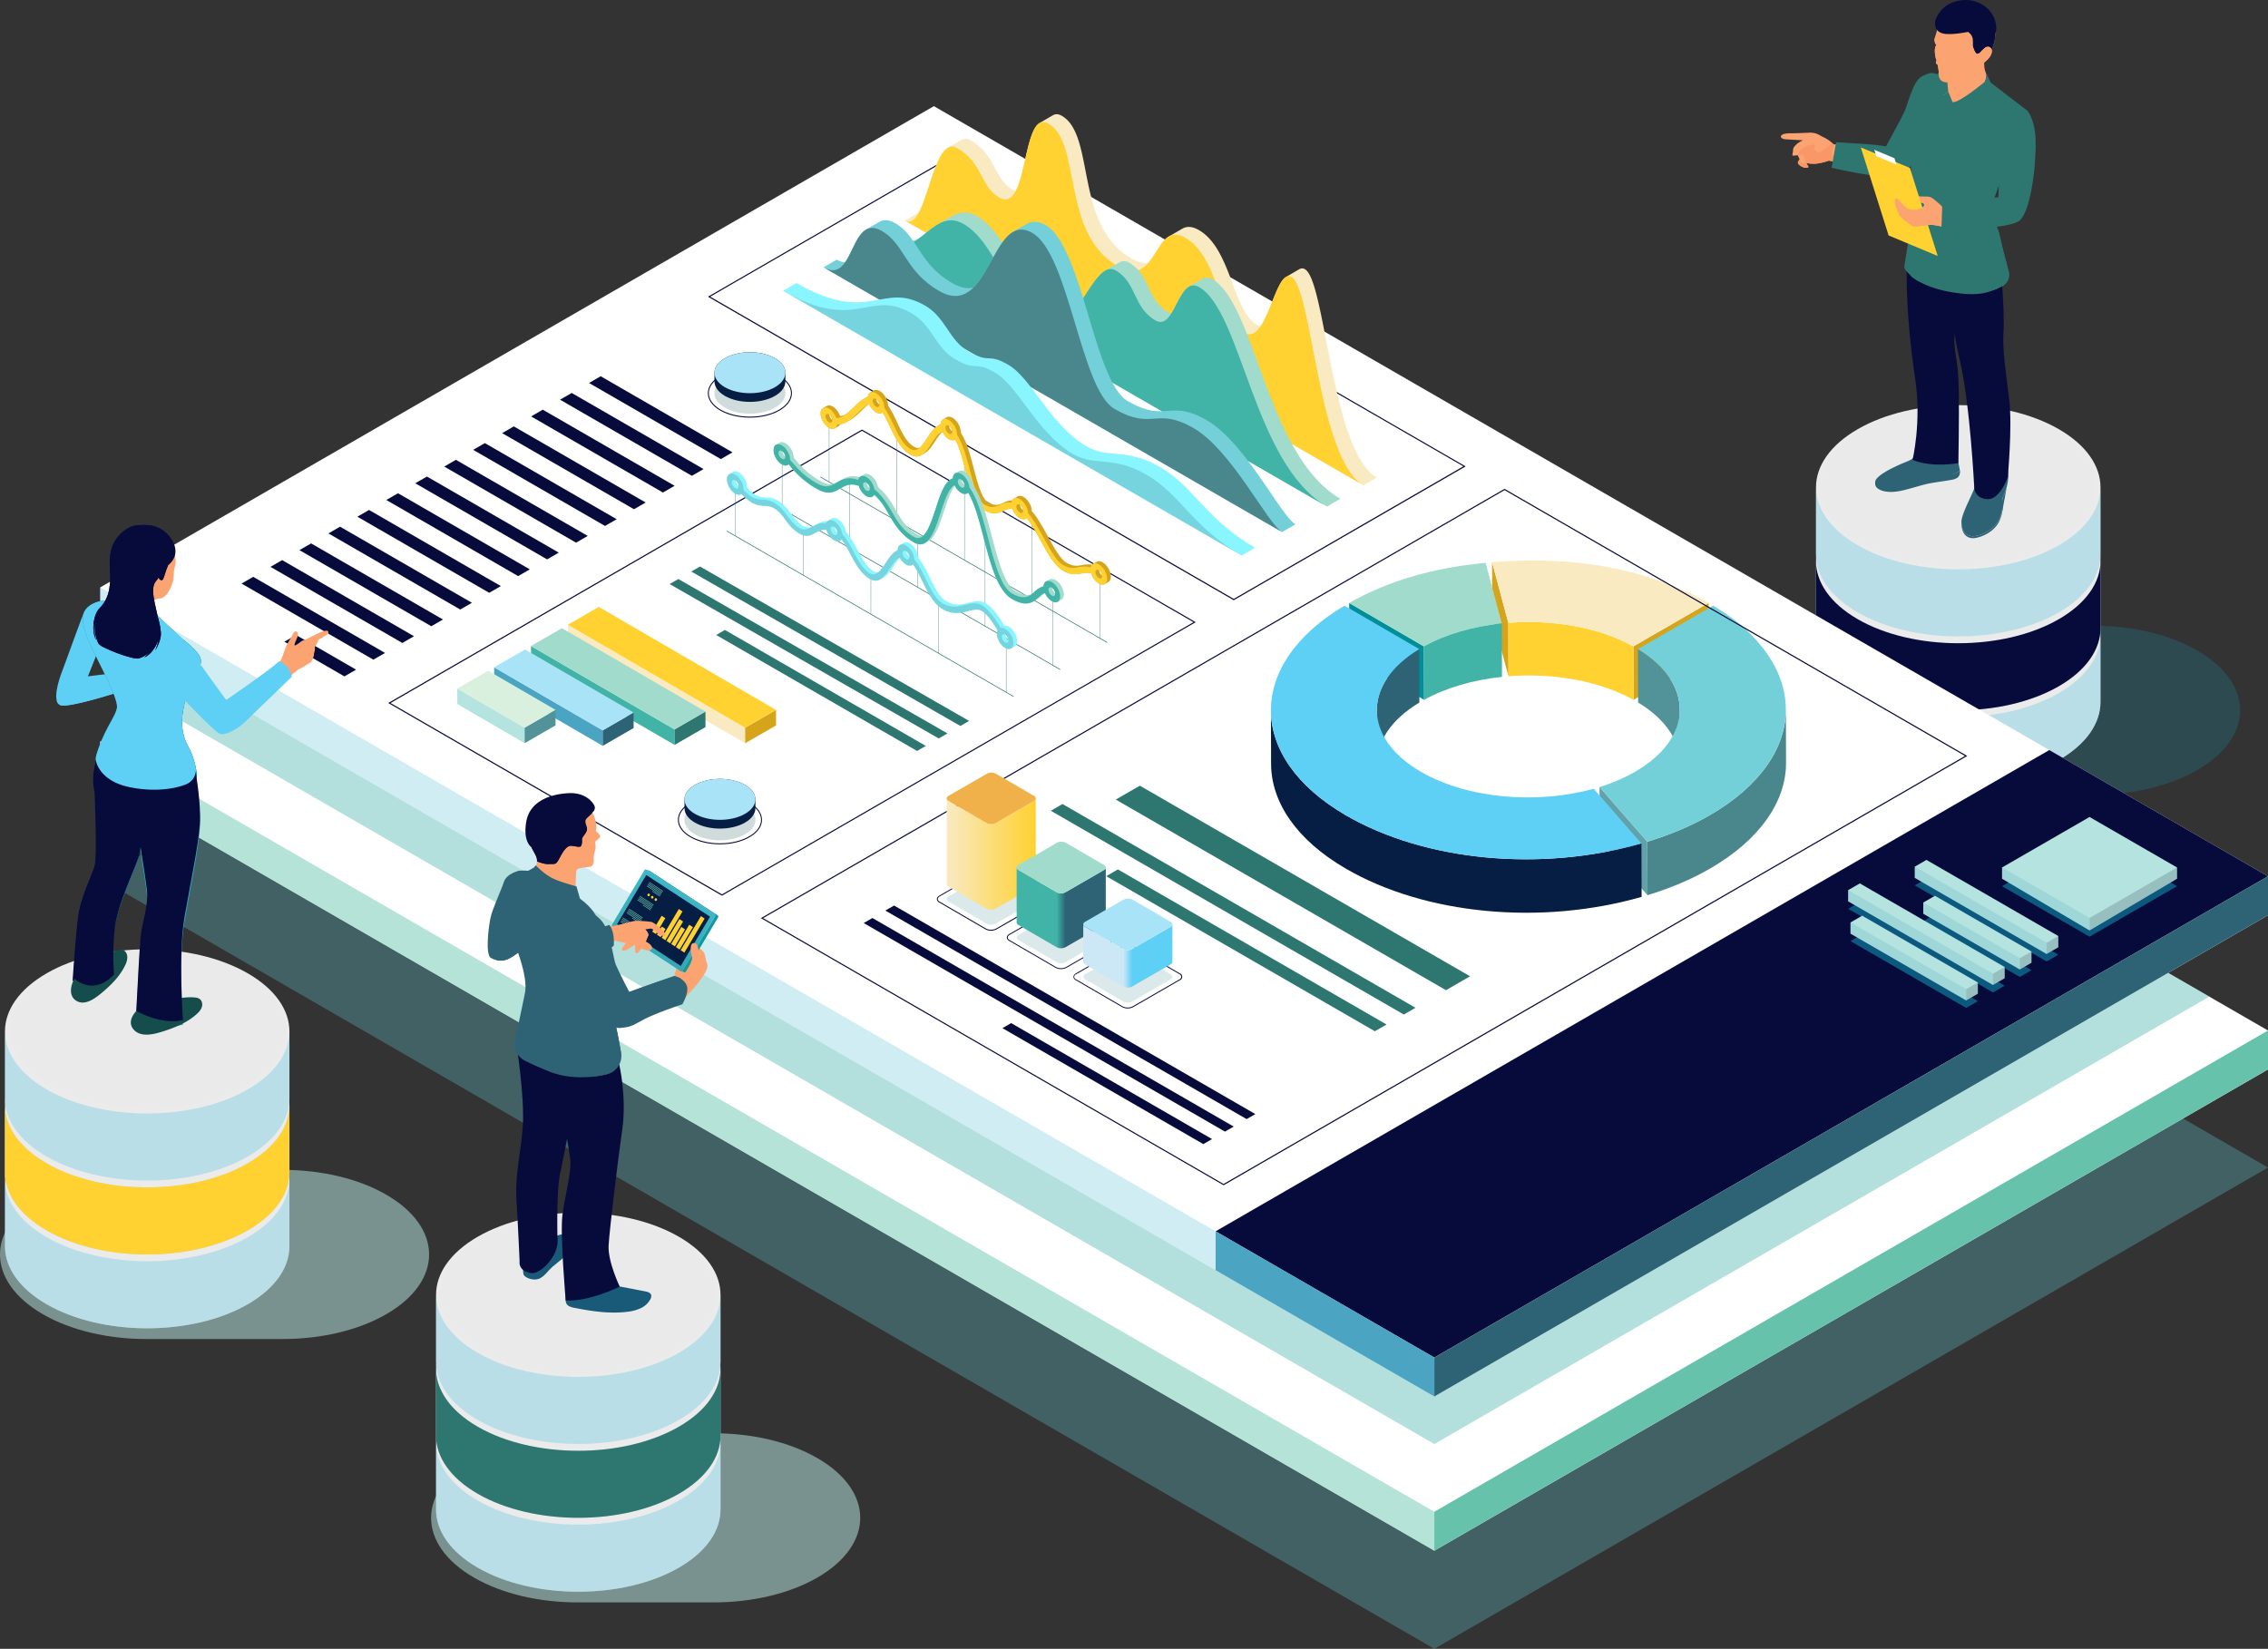 <svg id="e1bc5aa8-f1ef-447d-9efa-62c66803074f" data-name="Layer 1" xmlns="http://www.w3.org/2000/svg" xmlns:xlink="http://www.w3.org/1999/xlink" viewBox="0 0 2469.32 1795.48"><rect x="0" y="0" width="2469.32" height="1795.48" fill="#333333" stroke="none"/><defs><linearGradient id="b931d091-f61e-4676-be47-80e58949ea52" x1="1030.7" y1="862.04" x2="1127.73" y2="862.04" gradientTransform="matrix(1, 0, 0, -1, 0, 1792.13)" gradientUnits="userSpaceOnUse"><stop offset="0" stop-color="#f9eac2"/><stop offset="1" stop-color="#ffd131"/></linearGradient><linearGradient id="b1fc93c6-184f-471c-b394-53cc5b18afd6" x1="14932.98" y1="803.49" x2="14942.74" y2="803.49" gradientTransform="translate(16093.2 1792.13) rotate(180)" gradientUnits="userSpaceOnUse"><stop offset="0.02" stop-color="#2d6375"/><stop offset="1" stop-color="#41b3a7"/></linearGradient><linearGradient id="b5eecee4-7374-4bb0-a7d5-0178e12c3511" x1="14860.44" y1="751.14" x2="14870.2" y2="751.14" gradientTransform="translate(16093.2 1792.13) rotate(180)" gradientUnits="userSpaceOnUse"><stop offset="0" stop-color="#5ecff5"/><stop offset="1" stop-color="#cce8f7"/></linearGradient><linearGradient id="bcdb74de-489c-4976-a3ef-ae08f54bde71" x1="-7763.41" y1="849.81" x2="-7908.83" y2="524.98" gradientTransform="matrix(1, 0, 0, -1, 8512.67, 1792.13)" gradientUnits="userSpaceOnUse"><stop offset="0" stop-color="#40becc"/><stop offset="1" stop-color="#1b7082"/></linearGradient><linearGradient id="a67b9036-ee83-47cf-8292-a0711d38079b" x1="-7767.9" y1="797.92" x2="-7765.52" y2="769.95" gradientTransform="matrix(1, 0, 0, -1, 8512.67, 1792.13)" gradientUnits="userSpaceOnUse"><stop offset="0" stop-color="#1d90ac"/><stop offset="1" stop-color="#0b9c9c"/></linearGradient></defs><g id="b896d272-2d64-4abd-91ce-24d5464ccad2" data-name="a5b571f3-d2ed-402d-ae3e-4a5f055a8b7f"><path d="M2018.51,708.4c31.13-18,71.92-27,112.72-27h148.41c40.79,0,81.58,9,112.71,27S2439,749.93,2439,773.48s-15.56,47.1-46.68,65.07-71.93,27-112.71,27H2131.19c-40.8,0-81.59-9-112.72-27s-46.68-41.52-46.68-65.07S1987.39,726.37,2018.51,708.4Z" style="fill:#13a8c5;opacity:0.2;isolation:isolate"/><path d="M2022.59,628.29c30.24-17.46,69.87-26.19,109.5-26.19s79.26,8.73,109.5,26.19,45.35,40.34,45.36,63.22v73c0,22.88-15.12,45.76-45.36,63.22s-69.87,26.19-109.5,26.19-79.26-8.73-109.5-26.19-45.4-40.32-45.4-63.2v-73C1977.19,668.63,1992.35,645.75,2022.59,628.29Z" style="fill:#ebebeb"/><path d="M2022.59,754.73c30.24,17.46,69.87,26.19,109.5,26.19s79.26-8.73,109.5-26.19,45.35-40.34,45.36-63.22v73c0,22.88-15.12,45.76-45.36,63.22s-69.87,26.19-109.5,26.19-79.26-8.73-109.5-26.19-45.4-40.32-45.4-63.2v-73C1977.19,714.39,1992.35,737.28,2022.59,754.73Z" style="fill:#13a8c5;opacity:0.2;isolation:isolate"/><path d="M2022.59,754.73c30.24,17.46,69.87,26.19,109.5,26.19s79.26-8.73,109.5-26.19,45.35-40.34,45.36-63.22v73c0,22.88-15.12,45.76-45.36,63.22s-69.87,26.19-109.5,26.19-79.26-8.73-109.5-26.19-45.4-40.32-45.4-63.2v-73C1977.19,714.39,1992.35,737.28,2022.59,754.73Z" style="fill:#a8e3f7;opacity:0.2;isolation:isolate"/><path d="M2022.59,547.83c30.24-17.46,69.87-26.19,109.5-26.19s79.26,8.73,109.5,26.19,45.35,40.34,45.36,63.22v73c0,22.88-15.12,45.76-45.36,63.22s-69.87,26.19-109.5,26.19-79.26-8.73-109.5-26.19-45.4-40.32-45.4-63.2v-73C1977.19,588.17,1992.35,565.29,2022.59,547.83Z" style="fill:#ebebeb"/><path d="M2022.59,674.27c30.24,17.46,69.87,26.19,109.5,26.19s79.26-8.73,109.5-26.19,45.35-40.34,45.36-63.22v73c0,22.88-15.12,45.76-45.36,63.22s-69.87,26.19-109.5,26.19-79.26-8.73-109.5-26.19-45.4-40.32-45.4-63.2v-73C1977.19,633.93,1992.35,656.81,2022.59,674.27Z" style="fill:#13a8c5;opacity:0.2;isolation:isolate"/><path d="M2022.59,674.27c30.24,17.46,69.87,26.19,109.5,26.19s79.26-8.73,109.5-26.19,45.35-40.34,45.36-63.22v73c0,22.88-15.12,45.76-45.36,63.22s-69.87,26.19-109.5,26.19-79.26-8.73-109.5-26.19-45.4-40.32-45.4-63.2v-73C1977.19,633.93,1992.35,656.81,2022.59,674.27Z" style="fill:#070b3b"/><path d="M2022.59,467.37c30.24-17.46,69.87-26.19,109.5-26.19s79.26,8.73,109.5,26.19,45.35,40.34,45.36,63.22v73c0,22.89-15.12,45.77-45.36,63.23S2171.72,693,2132.09,693s-79.26-8.72-109.5-26.18-45.4-40.33-45.4-63.21v-73C1977.19,507.71,1992.35,484.83,2022.59,467.37Z" style="fill:#ebebeb"/><path d="M2132.09,443.49c38.37,0,76.75,8.45,106,25.35S2282,507.9,2282,530.06s-14.64,44.31-43.92,61.21-67.65,25.36-106,25.36-76.75-8.46-106-25.36-43.9-39.06-43.9-61.2,14.64-44.31,43.91-61.22S2093.72,443.49,2132.09,443.49Z" style="fill:#d1d1d0;opacity:0.05;isolation:isolate"/><path d="M2022.59,593.81c30.24,17.46,69.87,26.19,109.5,26.19s79.26-8.73,109.5-26.19,45.35-40.34,45.36-63.22v73c0,22.89-15.12,45.77-45.36,63.23S2171.72,693,2132.09,693s-79.26-8.72-109.5-26.18-45.4-40.33-45.4-63.21v-73C1977.19,553.47,1992.35,576.36,2022.59,593.81Z" style="fill:#13a8c5;opacity:0.2;isolation:isolate"/><path d="M2022.59,593.81c30.24,17.46,69.87,26.19,109.5,26.19s79.26-8.73,109.5-26.19,45.35-40.34,45.36-63.22v73c0,22.89-15.12,45.77-45.36,63.23S2171.72,693,2132.09,693s-79.26-8.72-109.5-26.18-45.4-40.33-45.4-63.21v-73C1977.19,553.47,1992.35,576.36,2022.59,593.81Z" style="fill:#a8e3f7;opacity:0.2;isolation:isolate"/><polygon points="1016.76 432.76 2469.32 1271.41 1561.65 1795.48 109.09 956.81 1016.76 432.76" style="fill:#519399;opacity:0.48;isolation:isolate"/><polygon points="1016.76 283.51 2469.32 1122.18 2469.32 1164.57 1561.65 1688.63 109.09 849.97 109.09 807.57 1016.76 283.51" style="fill:#fff"/><polygon points="1561.65 1572.47 172.97 770.69 1016.76 283.51 2405.45 1085.3 1561.65 1572.47" style="fill:#41b3a7;opacity:0.4;isolation:isolate"/><polygon points="109.09 849.97 1561.65 1688.63 1561.65 1646.23 109.09 807.57 109.09 849.97" style="fill:#a1dbcc;opacity:0.77;isolation:isolate"/><polygon points="2469.32 1164.57 1561.65 1688.63 1561.65 1646.23 2469.32 1122.18 2469.32 1164.57" style="fill:#66c2ab"/><polygon points="1016.76 115.59 2469.32 954.25 2469.32 996.64 1561.65 1520.71 109.09 682.04 109.09 639.65 1016.76 115.59" style="fill:#fff"/><polygon points="109.09 682.04 1561.65 1520.71 1561.65 1478.31 109.09 639.65 109.09 682.04" style="fill:#13a8c5;opacity:0.2;isolation:isolate"/><polygon points="1323.53 1340.83 1561.65 1478.31 2469.32 954.25 2231.2 816.77 1323.53 1340.83" style="fill:#070b3b"/><polygon points="2179.76 965 2275.02 1019.99 2370.26 965 2275.02 910 2179.76 965" style="fill:#13a8c5;opacity:0.5;isolation:isolate"/><polygon points="2084.74 964.1 2228.28 1046.97 2240.98 1039.63 2097.45 956.75 2084.74 964.1" style="fill:#13a8c5;opacity:0.5;isolation:isolate"/><polygon points="2094 1003.15 2199.08 1063.83 2211.78 1056.5 2106.7 995.83 2094 1003.15" style="fill:#13a8c5;opacity:0.5;isolation:isolate"/><polygon points="2012.21 989.65 2169.88 1080.69 2182.58 1073.36 2024.92 982.33 2012.21 989.65" style="fill:#13a8c5;opacity:0.5;isolation:isolate"/><polygon points="2014.76 1024.85 2140.68 1097.55 2153.38 1090.22 2027.47 1017.5 2014.76 1024.85" style="fill:#13a8c5;opacity:0.5;isolation:isolate"/><polygon points="2469.32 996.64 1561.65 1520.71 1561.65 1478.31 2469.32 954.25 2469.32 996.64" style="fill:#2d6375"/><polygon points="1323.53 1340.83 1561.65 1478.31 1561.65 1520.71 1323.53 1383.22 1323.53 1340.83" style="fill:#4aa4c2"/><path d="M46.68,1300.94c31.13-18,71.92-27,112.72-27H307.81c40.79,0,81.58,9,112.71,27s46.67,41.53,46.67,65.13-15.56,47.1-46.69,65.07-71.92,27-112.7,27H159.4c-40.8,0-81.59-9-112.72-27S0,1389.62,0,1366.07,15.56,1318.91,46.68,1300.94Z" style="fill:#b5e3df;opacity:0.54;isolation:isolate"/><path d="M50.76,1220.83c30.24-17.46,69.87-26.19,109.5-26.19s79.26,8.73,109.5,26.19,45.35,40.34,45.36,63.22v73c0,22.88-15.12,45.76-45.36,63.22s-69.87,26.19-109.5,26.19-79.26-8.73-109.5-26.19S5.4,1379.93,5.4,1357.05v-73C5.4,1261.17,20.52,1238.29,50.76,1220.83Z" style="fill:#ebebeb"/><path d="M50.76,1347.27c30.24,17.46,69.87,26.19,109.5,26.19s79.26-8.73,109.5-26.19,45.35-40.34,45.36-63.22v73c0,22.88-15.12,45.76-45.36,63.22s-69.87,26.19-109.5,26.19-79.26-8.73-109.5-26.19S5.4,1379.93,5.4,1357.05v-73C5.4,1306.94,20.52,1329.82,50.76,1347.27Z" style="fill:#13a8c5;opacity:0.2;isolation:isolate"/><path d="M50.76,1347.27c30.24,17.46,69.87,26.19,109.5,26.19s79.26-8.73,109.5-26.19,45.35-40.34,45.36-63.22v73c0,22.88-15.12,45.76-45.36,63.22s-69.87,26.19-109.5,26.19-79.26-8.73-109.5-26.19S5.4,1379.93,5.4,1357.05v-73C5.4,1306.94,20.52,1329.82,50.76,1347.27Z" style="fill:#a8e3f7;opacity:0.2;isolation:isolate"/><path d="M50.76,1140.37c30.24-17.46,69.87-26.19,109.5-26.19s79.26,8.73,109.5,26.19,45.35,40.34,45.36,63.22v73c0,22.88-15.12,45.76-45.36,63.22s-69.87,26.26-109.5,26.26-79.26-8.73-109.5-26.19S5.4,1299.54,5.4,1276.66v-73C5.4,1180.71,20.52,1157.83,50.76,1140.37Z" style="fill:#ebebeb"/><path d="M50.76,1266.81C81,1284.27,120.63,1293,160.26,1293s79.26-8.73,109.5-26.19,45.35-40.34,45.36-63.22v73c0,22.88-15.12,45.76-45.36,63.22s-69.87,26.26-109.5,26.26-79.26-8.73-109.5-26.19S5.4,1299.54,5.4,1276.66v-73C5.4,1226.48,20.52,1249.36,50.76,1266.81Z" style="fill:#13a8c5;opacity:0.2;isolation:isolate"/><path d="M50.76,1266.81C81,1284.27,120.63,1293,160.26,1293s79.26-8.73,109.5-26.19,45.35-40.34,45.36-63.22v73c0,22.88-15.12,45.76-45.36,63.22s-69.87,26.26-109.5,26.26-79.26-8.73-109.5-26.19S5.4,1299.54,5.4,1276.66v-73C5.4,1226.48,20.52,1249.36,50.76,1266.81Z" style="fill:#ffd131"/><path d="M50.76,1059.91c30.24-17.46,69.87-26.19,109.5-26.19s79.26,8.73,109.5,26.19,45.35,40.34,45.36,63.22v73c0,22.88-15.12,45.76-45.36,63.22s-69.87,26.19-109.5,26.19-79.26-8.73-109.5-26.19S5.4,1219,5.4,1196.13v-73C5.4,1100.25,20.52,1077.37,50.76,1059.91Z" style="fill:#ebebeb"/><path d="M161.59,1034.22c38.37,0,76.75,8.45,106,25.35s43.92,39.06,43.92,61.21-14.64,44.32-43.92,61.22-67.65,25.36-106,25.36-76.75-8.46-106-25.36-43.91-39.06-43.91-61.21,14.63-44.31,43.91-61.22S123.19,1034.21,161.59,1034.22Z" style="fill:#d1d1d0;opacity:0.05;isolation:isolate"/><path d="M50.76,1186.35c30.24,17.46,69.87,26.19,109.5,26.19s79.26-8.73,109.5-26.19,45.35-40.34,45.36-63.22v73c0,22.88-15.12,45.76-45.36,63.22s-69.87,26.19-109.5,26.19-79.26-8.73-109.5-26.19S5.4,1219,5.4,1196.13v-73C5.4,1146.07,20.52,1168.9,50.76,1186.35Z" style="fill:#13a8c5;opacity:0.2;isolation:isolate"/><path d="M50.76,1186.35c30.24,17.46,69.87,26.19,109.5,26.19s79.26-8.73,109.5-26.19,45.35-40.34,45.36-63.22v73c0,22.88-15.12,45.76-45.36,63.22s-69.87,26.19-109.5,26.19-79.26-8.73-109.5-26.19S5.4,1219,5.4,1196.13v-73C5.4,1146.07,20.52,1168.9,50.76,1186.35Z" style="fill:#a8e3f7;opacity:0.2;isolation:isolate"/><path d="M516,1587.78c31.13-18,71.92-27,112.72-27H777.19c40.79,0,81.58,9,112.7,27s46.69,41.52,46.69,65.07S921,1700,889.89,1717.93s-71.92,27-112.71,27H628.75c-40.79,0-81.58-9-112.71-27s-46.68-41.52-46.68-65.07S484.92,1605.75,516,1587.78Z" style="fill:#b5e3df;opacity:0.54;isolation:isolate"/><path d="M520.12,1507.67c30.24-17.46,69.87-26.19,109.5-26.19s79.26,8.73,109.5,26.19,45.35,40.34,45.35,63.22v73c0,22.88-15.12,45.76-45.35,63.22s-69.87,26.19-109.5,26.19-79.26-8.73-109.5-26.19-45.36-40.34-45.36-63.22v-73C474.76,1548,489.88,1525.13,520.12,1507.67Z" style="fill:#ebebeb"/><path d="M520.12,1634.07c30.24,17.46,69.87,26.19,109.5,26.19s79.26-8.73,109.5-26.19,45.35-40.34,45.35-63.22v73c0,22.88-15.12,45.76-45.35,63.22s-69.87,26.19-109.5,26.19-79.26-8.73-109.5-26.19-45.36-40.34-45.36-63.22v-73C474.76,1593.77,489.88,1616.66,520.12,1634.07Z" style="fill:#13a8c5;opacity:0.2;isolation:isolate"/><path d="M520.12,1634.07c30.24,17.46,69.87,26.19,109.5,26.19s79.26-8.73,109.5-26.19,45.35-40.34,45.35-63.22v73c0,22.88-15.12,45.76-45.35,63.22s-69.87,26.19-109.5,26.19-79.26-8.73-109.5-26.19-45.36-40.34-45.36-63.22v-73C474.76,1593.77,489.88,1616.66,520.12,1634.07Z" style="fill:#a8e3f7;opacity:0.2;isolation:isolate"/><path d="M520.12,1427.21C550.36,1409.75,590,1401,629.62,1401s79.26,8.73,109.5,26.19,45.35,40.34,45.35,63.22v73c0,22.88-15.12,45.76-45.35,63.22s-69.87,26.18-109.5,26.18-79.26-8.72-109.5-26.18-45.36-40.34-45.36-63.22v-73C474.76,1467.55,489.88,1444.67,520.12,1427.21Z" style="fill:#ebebeb"/><path d="M520.12,1553.65c30.24,17.46,69.87,26.19,109.5,26.19s79.26-8.73,109.5-26.19,45.35-40.34,45.35-63.22v73c0,22.88-15.12,45.76-45.35,63.22s-69.87,26.18-109.5,26.18-79.26-8.72-109.5-26.18-45.36-40.34-45.36-63.22v-73C474.76,1513.31,489.88,1536.19,520.12,1553.65Z" style="fill:#13a8c5;opacity:0.2;isolation:isolate"/><path d="M520.12,1553.65c30.24,17.46,69.87,26.19,109.5,26.19s79.26-8.73,109.5-26.19,45.35-40.34,45.35-63.22v73c0,22.88-15.12,45.76-45.35,63.22s-69.87,26.18-109.5,26.18-79.26-8.72-109.5-26.18-45.36-40.34-45.36-63.22v-73C474.76,1513.31,489.88,1536.19,520.12,1553.65Z" style="fill:#2d7770"/><path d="M520.12,1346.75c30.24-17.46,69.87-26.19,109.5-26.19s79.26,8.73,109.5,26.19,45.35,40.34,45.35,63.22v73c0,22.89-15.12,45.77-45.35,63.23s-69.87,26.19-109.5,26.18-79.26-8.72-109.5-26.18-45.36-40.34-45.36-63.22v-73C474.76,1387.07,489.88,1364.21,520.12,1346.75Z" style="fill:#ebebeb"/><path d="M629.62,1322.87c38.37,0,76.75,8.45,106,25.35s43.92,39.06,43.92,61.21-14.64,44.32-43.92,61.22S668,1496,629.62,1496s-76.75-8.46-106-25.36-43.91-39.06-43.91-61.21,14.63-44.31,43.91-61.22S591.24,1322.86,629.62,1322.87Z" style="fill:#d1d1d0;opacity:0.05;isolation:isolate"/><path d="M520.12,1473.19c30.24,17.46,69.87,26.19,109.5,26.19s79.26-8.73,109.5-26.19,45.35-40.34,45.35-63.22v73c0,22.89-15.12,45.77-45.35,63.23s-69.87,26.19-109.5,26.18-79.26-8.72-109.5-26.18-45.36-40.34-45.36-63.22v-73C474.76,1432.85,489.88,1455.73,520.12,1473.19Z" style="fill:#13a8c5;opacity:0.2;isolation:isolate"/><path d="M520.12,1473.19c30.24,17.46,69.87,26.19,109.5,26.19s79.26-8.73,109.5-26.19,45.35-40.34,45.35-63.22v73c0,22.89-15.12,45.77-45.35,63.23s-69.87,26.19-109.5,26.18-79.26-8.72-109.5-26.18-45.36-40.34-45.36-63.22v-73C474.76,1432.85,489.88,1455.73,520.12,1473.19Z" style="fill:#a8e3f7;opacity:0.2;isolation:isolate"/><polygon points="2179.76 944.64 2179.76 956.86 2275.01 1013.18 2370.26 956.86 2370.26 944.64 2275.02 889.66 2179.76 944.64" style="fill:#b5e3df"/><polygon points="2275.02 999.64 2275.01 1013.18 2370.26 956.86 2370.26 944.64 2275.02 999.64" style="fill:#506c75;opacity:0.3;isolation:isolate"/><polygon points="2179.76 944.64 2275.02 999.64 2275.01 1013.18 2179.76 956.86 2179.76 944.64" style="fill:#4aa4c2;opacity:0.2;isolation:isolate"/><polygon points="2027.47 997.16 2153.38 1069.87 2153.38 1082.08 2140.68 1089.4 2014.76 1016.71 2014.76 1004.5 2027.47 997.16" style="fill:#b5e3df"/><polygon points="2024.92 961.98 2182.58 1053.01 2182.58 1065.22 2169.88 1072.55 2012.21 981.51 2012.21 969.31 2024.92 961.98" style="fill:#b5e3df"/><polygon points="2106.7 975.48 2211.78 1036.14 2211.78 1048.36 2199.08 1055.7 2094 995.01 2094 982.82 2106.7 975.48" style="fill:#b5e3df"/><polygon points="2097.45 936.41 2240.98 1019.28 2240.98 1031.5 2228.28 1038.84 2084.74 955.96 2084.74 943.75 2097.45 936.41" style="fill:#b5e3df"/><polygon points="2228.28 1026.63 2228.28 1038.84 2240.98 1031.5 2240.98 1019.28 2228.28 1026.63" style="fill:#506c75;opacity:0.3;isolation:isolate"/><polygon points="2199.08 1043.49 2199.08 1055.7 2211.78 1048.36 2211.78 1036.14 2199.08 1043.49" style="fill:#506c75;opacity:0.3;isolation:isolate"/><polygon points="2169.88 1060.35 2169.88 1072.55 2182.58 1065.22 2182.58 1053.01 2169.88 1060.35" style="fill:#506c75;opacity:0.3;isolation:isolate"/><polygon points="2140.68 1077.21 2140.68 1089.4 2153.38 1082.08 2153.38 1069.87 2140.68 1077.21" style="fill:#506c75;opacity:0.3;isolation:isolate"/><polygon points="2084.74 943.75 2228.28 1026.63 2228.28 1038.84 2084.74 955.96 2084.74 943.75" style="fill:#4aa4c2;opacity:0.2;isolation:isolate"/><polygon points="2094 982.82 2199.08 1043.49 2199.08 1055.7 2094 995.01 2094 982.82" style="fill:#4aa4c2;opacity:0.2;isolation:isolate"/><polygon points="2012.21 969.31 2169.88 1060.35 2169.88 1072.55 2012.21 981.51 2012.21 969.31" style="fill:#4aa4c2;opacity:0.2;isolation:isolate"/><polygon points="2014.76 1004.5 2140.68 1077.21 2140.68 1089.4 2014.76 1016.71 2014.76 1004.5" style="fill:#4aa4c2;opacity:0.2;isolation:isolate"/><polygon points="1624.52 612.2 1624.68 670.43 1642.37 736.44 1642.21 678.22 1624.52 612.2" style="fill:#d6a41a"/><polygon points="1468.94 656.6 1469.1 714.82 1550.47 762.1 1550.3 703.89 1468.94 656.6" style="fill:#008e99"/><path d="M1468.94,656.6l81.36,47.29c24.32-13.47,53.94-21.8,84.84-25l-17.68-66C1558.87,618.59,1511.48,632.54,1468.94,656.6Z" style="fill:#a1dbcc"/><path d="M1550.3,703.89l.17,58.21c24.32-13.46,53.93-21.79,84.83-25l-.16-58.22C1604.24,682.07,1574.62,690.42,1550.3,703.89Z" style="fill:#41b3a7"/><polygon points="1778.37 703.89 1778.54 762.1 1860.43 714.82 1860.27 656.6 1778.37 703.89" style="fill:#d6a41a"/><path d="M1642.19,678.22l.16,58.22c48.2-3.8,98.63,4.77,136.17,25.66l-.17-58.21C1740.84,683,1690.41,674.42,1642.19,678.22Z" style="fill:#ffd131"/><path d="M1624.52,612.2l17.69,66c48.2-3.8,98.63,4.77,136.16,25.67l81.9-47.29C1795.64,619.87,1714.28,604.54,1624.52,612.2Z" style="fill:#f9eac2"/><path d="M1499,773.36q.09,29.11.17,58.22c-.07-24,15.34-48,46.18-66.54l-.17-58.22C1514.37,725.4,1499,749.4,1499,773.36Z" style="fill:#2d6375"/><path d="M1829,830.66q-.08-29.13-.16-58.22c-.07-23.66-15.21-47.28-45.45-65.63l.16,58.21C1813.8,783.37,1829,807,1829,830.66Z" style="fill:#519399"/><path d="M1944.58,830.46q-.07-29.12-.16-58.22c.12,42.3-28.4,84-82.84,115.44-20,11.54-42.84,21.25-68,28.9l.16,58.22c25.2-7.65,48.07-17.36,68-28.9C1916.19,914.47,1944.7,872.75,1944.58,830.46Z" style="fill:#4a878c"/><polygon points="1741.51 857.03 1741.68 915.25 1793.7 974.79 1793.54 916.58 1741.51 857.03" style="fill:#62a1a7"/><path d="M1783.4,706.81c61.67,37.43,60.56,96.79-3.2,133.61a191.66,191.66,0,0,1-38.69,16.65l52,59.55c25.2-7.65,48.07-17.36,68-28.9C1947.9,837.85,1969,762.09,1914,699.2c-13.5-15.45-28.2-27.41-48.8-39.63Z" style="fill:#73d0d9"/><path d="M1383.76,773.66q.08,29.1.16,58.22c.12,41.3,27.22,82.56,81.33,114,86.35,50.18,212.41,62.16,322.08,30.78l-.17-58.22c-109.67,31.38-235.72,19.4-322.07-30.78C1411,856.22,1383.88,815,1383.76,773.66Z" style="fill:#061e43"/><path d="M1463.85,659.54c-107.14,63.4-106.85,165.32,1.24,228.13,86.35,50.18,212.4,62.16,322.07,30.78l-52-59.54c-61.5,17.16-137.42,11-188.18-18.5-63.35-36.82-63.81-96.19-1.73-133.59Z" style="fill:#5ecff5"/><path d="M771.72,323.64l-.92-.53L1023,177.52l.3-.17,571.52,330,.92.53L1343.54,653.44l-.31.17Zm251.54-144.88-250,144.31,570,329.1,250-144.36Z" style="fill:#070b3b"/><path d="M829.34,1000.33l-.92-.52,809.37-467.3.31-.18L2141,822.68l.92.53-809.37,467.3-.3.18ZM1638.1,533.74,830.86,999.81l501.33,289.47,807.23-466.07Z" style="fill:#070b3b"/><path d="M999.73,231.72c.15.08.29.11.43.19,10.75-19.64,17.92-63.45,32.11-71.09-.11.06-.23.08-.33.14l3.64-2.12,5.09-3,5.83-3.38c3-1.77,6.43-1.87,10.25.33,28.22,16.3,25.06,41.89,45.66,53.79a17.67,17.67,0,0,0,3.35,1.5c10.61-19.92,12.83-66.53,26.14-74.16h0c2.19-1.26,4.38-2.54,6.55-3.81l7.28-4.23.74-.42c2.68-1.56,5.82-1.53,9.58.64,36.8,21.25,13.4,119.32,75.47,155.16,7.48,4.32,13.52,5.71,18.59,5.19,8.8-10.05,14.3-25.83,24.48-29.95a15,15,0,0,0-1.95,1l14.55-8.43c4.73-2.74,10.46-2.93,18.16,1.51,35.27,20.37,36.75,88,63.21,103.26a14.07,14.07,0,0,0,3.91,1.55c11.08-16.17,18.18-49.5,28.31-54.08a3.93,3.93,0,0,0-.66.3l14.56-8.47a5.71,5.71,0,0,1,6.13.06c22.53,13,28.74,198.23,78.26,226.82l-14.56,8.46L985.19,240.18Z" style="fill:#f9eac2"/><path d="M1042.19,161.3c28.23,16.29,25.07,41.88,45.67,53.78,32.61,18.83,23.9-97.61,53.58-80.47,36.8,21.25,13.4,119.32,75.48,155.16,44.51,25.7,38.59-51.1,73.84-30.76s36.74,88,63.2,103.26,33.74-71.34,52.26-60.64c22.53,13,28.74,198.23,78.26,226.82L985.19,240.18C1009.55,254.26,1014,145,1042.19,161.3Z" style="fill:#ffd131"/><path d="M960.05,254.86c16.56,9.56,29.24,9.35,40,5.12,7.51-5.54,14.35-11.84,21.5-15.89-.15.09-.32.16-.48.25l14.56-8.46c8.43-4.9,17.29-6.71,28.26-.38,37.12,21.43,55.46,98.61,79.75,112.64,5.53,3.19,10.7,3.89,15.57,2.86,17.7-16.58,31.55-51,45.88-57.15a14.19,14.19,0,0,0-1.7.85l14.56-8.47c3.7-2.15,7.42-2.52,11.24-.32,23.43,13.53,18.73,40.3,43.5,54.6a13.72,13.72,0,0,0,2.45,1.08c6.7-10.44,12.12-26.67,20.87-30.16a11.63,11.63,0,0,0-1.47.7l14.57-8.46c3.15-1.83,6.74-2,11,.46,46.88,27.07,59.15,192.74,139.27,239l-14.56,8.47L945.49,263.32Z" style="fill:#a1dbcc"/><path d="M1049.28,244c37.12,21.43,55.45,98.6,79.75,112.63,39,22.52,60.15-76.89,85.55-62.23,23.43,13.53,18.73,40.3,43.51,54.6,21.26,12.27,24.68-49.51,47.43-36.38,46.87,27.07,59.14,192.74,139.26,239L945.49,263.32C999.19,294.34,1012.19,222.53,1049.28,244Z" style="fill:#41b3a7"/><path d="M911.19,282.68a21.51,21.51,0,0,0,8.81,3.08c8.07-11.42,13-30.83,23.71-36.15-.29.15-.59.27-.87.44l14.56-8.47c4.5-2.61,10-2.7,17.35,1.52,25,14.44,25,43.77,62.17,65.23,8.83,5.1,16.27,6.31,22.75,4.92,17.7-17.41,27.54-54.62,45.85-61.95a18.16,18.16,0,0,0-2.67,1.28l14.56-8.46c5.94-3.46,12.76-3.74,21.1,1.07,40.16,23.19,52.53,170.28,89.34,191.53,42.36,24.45,44.92-2.82,86.32,21.08s80.32,103.92,96.31,113.15l-14.56,8.46L896.62,291.14Z" style="fill:#73d0d9"/><path d="M1124,253.66c-44.8-25.86-45.72,95.39-101.6,63.13-37.19-21.46-37.19-50.79-62.19-65.23-35.2-20.32-29.4,59.31-63.57,39.58l499.3,288.27c-16-9.23-54.9-89.23-96.31-113.15s-44,3.38-86.33-21.08C1176.5,423.93,1164.13,276.84,1124,253.66Z" style="fill:#4a878c"/><path d="M867.19,308.21c80.11,46.26,93-2.57,139.9,24.51,22.74,13.13,25.92,37.59,47.15,49.85,24.78,14.3,20.19,1.18,43.62,14.71,25.4,14.66,46.11,66.21,85.13,88.74,24.29,14,42.88,1.13,80,22.56s49.75,56.88,103.49,87.9l-14.56,8.46L852.6,316.67Z" style="fill:#88f5ff"/><path d="M992.51,341.18c22.73,13.13,25.92,37.59,47.16,49.85,24.77,14.3,20.18,1.18,43.61,14.71,25.4,14.66,46.1,66.21,85.12,88.74,24.3,14,42.88,1.13,80,22.56s49.75,56.88,103.49,87.9L852.6,316.67C932.72,362.93,945.6,314.07,992.51,341.18Z" style="fill:#4a878c;opacity:0.3;isolation:isolate"/><polygon points="618.28 680.32 618.33 697.2 811.33 809.37 811.28 792.48 618.28 680.32" style="fill:#f9eac2"/><polygon points="811.28 792.48 811.33 809.37 844.97 789.94 844.92 773.06 811.28 792.48" style="fill:#d6a41a"/><polygon points="618.28 680.32 811.28 792.48 844.92 773.06 651.92 660.9 618.28 680.32" style="fill:#ffd131"/><polygon points="578.14 703.49 578.19 720.38 734.46 811.19 734.42 794.31 578.14 703.49" style="fill:#41b3a7"/><polygon points="734.42 794.31 734.46 811.19 768.12 791.76 768.07 774.88 734.42 794.31" style="fill:#2d7770"/><polygon points="578.14 703.49 734.42 794.31 768.07 774.88 611.8 684.06 578.14 703.49" style="fill:#a1dbcc"/><polygon points="538.02 726.66 538.07 743.53 656.24 812.21 656.2 795.33 538.02 726.66" style="fill:#4aa4c2"/><polygon points="656.2 795.33 656.24 812.21 689.88 792.78 689.84 775.91 656.2 795.33" style="fill:#2d6375"/><polygon points="538.02 726.66 656.2 795.33 689.84 775.91 571.66 707.23 538.02 726.66" style="fill:#a8e3f7"/><polygon points="497.89 749.83 497.93 766.71 571.22 809.29 571.17 792.41 497.89 749.83" style="fill:#b5e3df"/><polygon points="571.17 792.41 571.22 809.29 604.86 789.88 604.81 772.99 571.17 792.41" style="fill:#519399"/><polygon points="497.89 749.83 571.17 792.41 604.81 772.99 531.53 730.4 497.89 749.83" style="fill:#d8f0dd"/><path d="M423.61,766.07l-.91-.52L938.19,467.92l.31-.17L1300.91,677l.91.53L786.32,975.15l-.31.18Zm514.9-296.93L425.19,765.56,786.07,973.92l513.37-296.4Z" style="fill:#070b3b"/><polygon points="641.3 417.05 784.83 499.93 797.54 492.59 654 409.71 641.3 417.05" style="fill:#070b3b"/><polygon points="609.77 435.25 753.31 518.13 766.01 510.79 622.47 427.92 609.77 435.25" style="fill:#070b3b"/><polygon points="578.24 453.45 721.78 536.33 734.49 528.99 590.95 446.12 578.24 453.45" style="fill:#070b3b"/><polygon points="546.71 471.66 690.25 554.53 702.96 547.2 559.42 464.32 546.71 471.66" style="fill:#070b3b"/><polygon points="515.19 489.86 658.72 572.73 671.43 565.4 527.89 482.52 515.19 489.86" style="fill:#070b3b"/><polygon points="483.66 508.06 627.2 590.94 639.91 583.6 496.37 500.73 483.66 508.06" style="fill:#070b3b"/><polygon points="452.13 526.27 595.67 609.14 608.38 601.79 464.84 518.93 452.13 526.27" style="fill:#070b3b"/><polygon points="420.61 544.47 564.14 627.34 576.85 620.01 433.32 537.13 420.61 544.47" style="fill:#070b3b"/><polygon points="389.08 562.66 532.62 645.53 545.32 638.21 401.79 555.33 389.08 562.66" style="fill:#070b3b"/><polygon points="357.55 580.87 501.09 663.74 513.8 656.41 370.26 573.53 357.55 580.87" style="fill:#070b3b"/><polygon points="326.03 599.07 469.57 681.95 482.27 674.61 338.73 591.74 326.03 599.07" style="fill:#070b3b"/><polygon points="294.5 617.28 438.04 700.15 450.74 692.82 307.21 609.94 294.5 617.28" style="fill:#070b3b"/><polygon points="262.97 635.48 406.51 718.35 419.22 711.02 275.68 628.14 262.97 635.48" style="fill:#070b3b"/><polygon points="309.62 698.82 374.99 736.56 387.69 729.22 322.33 691.48 309.62 698.82" style="fill:#070b3b"/><polygon points="963.94 991.56 1357.28 1218.65 1366.78 1213.18 973.44 986.07 963.94 991.56" style="fill:#070b3b"/><polygon points="940.36 1005.16 1333.71 1232.28 1343.21 1226.79 949.86 999.68 940.36 1005.16" style="fill:#070b3b"/><polygon points="1091.41 1119.6 1310.13 1245.88 1319.64 1240.39 1100.91 1114.12 1091.41 1119.6" style="fill:#070b3b"/><polygon points="752.64 622.39 1045.63 790.53 1055.13 785.04 762.14 616.91 752.64 622.39" style="fill:#2d7770"/><polygon points="729.06 636 1022.06 804.15 1031.56 798.66 738.56 630.52 729.06 636" style="fill:#2d7770"/><polygon points="779.76 691.47 998.48 817.76 1007.99 812.27 789.26 685.99 779.76 691.47" style="fill:#2d7770"/><polygon points="1214.82 870.7 1574.34 1078.27 1600.55 1063.13 1241.03 855.57 1214.82 870.7" style="fill:#2d7770"/><polygon points="1144.1 882.88 1528.43 1104.78 1541.14 1097.44 1156.8 875.53 1144.1 882.88" style="fill:#2d7770"/><polygon points="1204.4 954.1 1496.91 1122.98 1509.61 1115.64 1217.11 946.75 1204.4 954.1" style="fill:#2d7770"/><g style="opacity:0.2"><path d="M1032.68,976.24c-2.62,1.53-2.65,4,0,5.52l41.65,24.2a10.53,10.53,0,0,0,9.53,0l41.92-24.2c2.62-1.52,2.64-4,0-5.52L1084.13,952a10.51,10.51,0,0,0-9.52,0Z" style="fill:#519399"/></g><path d="M1073,1012.07l-50.39-29.28a4.48,4.48,0,0,1-2.59-3.73c0-1.46,1-2.8,2.65-3.79L1073.38,946a13.22,13.22,0,0,1,12,0l50.38,29.28a4.48,4.48,0,0,1,2.6,3.76c0,1.45-.94,2.79-2.64,3.77L1085,1012.07a13.2,13.2,0,0,1-12,0Zm.88-65.22-50.69,29.22A3.62,3.62,0,0,0,1021,979a3.51,3.51,0,0,0,2.1,2.88l50.38,29.28a12.24,12.24,0,0,0,11,0l50.72-29.27a3.64,3.64,0,0,0,2.15-2.93,3.55,3.55,0,0,0-2.12-2.91l-50.38-29.28a12.18,12.18,0,0,0-11,0Z" style="fill:#070b3b"/><path d="M1032.63,872.18l41.65,24.21a10.59,10.59,0,0,0,9.53,0l41.92-24.2a3.4,3.4,0,0,0,2-2.78v93.27a3.38,3.38,0,0,1-2,2.78l-41.91,24.19a10.53,10.53,0,0,1-9.53,0l-41.65-24.2a3.32,3.32,0,0,1-1.94-2.72V869.46A3.33,3.33,0,0,0,1032.63,872.18Z" style="fill:url(#b931d091-f61e-4676-be47-80e58949ea52)"/><path d="M1032.68,866.67c-2.62,1.52-2.65,4,0,5.51l41.65,24.21a10.59,10.59,0,0,0,9.53,0l41.92-24.2c2.62-1.52,2.64-4,0-5.53l-41.65-24.2a10.57,10.57,0,0,0-9.52,0Z" style="fill:#f0b14b"/><g style="opacity:0.2"><path d="M1108.88,1018.07c-2.62,1.52-2.65,4,0,5.51l41.65,24.2a10.53,10.53,0,0,0,9.53,0l41.92-24.2c2.63-1.51,2.64-4,0-5.52l-41.64-24.2a10.51,10.51,0,0,0-9.52,0Z" style="fill:#519399"/></g><path d="M1149.19,1053.89l-50.39-29.28a4.48,4.48,0,0,1-2.59-3.73c0-1.46,1-2.8,2.66-3.79l50.71-29.27a13.16,13.16,0,0,1,12,0l50.38,29.27a4.48,4.48,0,0,1,2.6,3.76c0,1.45-.94,2.79-2.64,3.77l-50.73,29.27A13.22,13.22,0,0,1,1149.19,1053.89Zm.88-65.23-50.71,29.28c-1.39.81-2.16,1.85-2.16,2.94a3.56,3.56,0,0,0,2.1,2.89l50.39,29.3a12.31,12.31,0,0,0,11,0l50.71-29.27c1.39-.81,2.15-1.84,2.15-2.93a3.59,3.59,0,0,0-2.11-2.91l-50.39-29.27a10.9,10.9,0,0,0-5.48-1.31,11.15,11.15,0,0,0-5.49,1.28Z" style="fill:#070b3b"/><path d="M1108.83,947.42l41.65,24.2a10.53,10.53,0,0,0,9.53,0l41.92-24.2a3.35,3.35,0,0,0,2-2.78v59.89a3.38,3.38,0,0,1-2,2.78l-41.92,24.2a10.59,10.59,0,0,1-9.53,0l-41.65-24.21a3.29,3.29,0,0,1-1.93-2.72V944.7A3.33,3.33,0,0,0,1108.83,947.42Z" style="fill:url(#b1fc93c6-184f-471c-b394-53cc5b18afd6)"/><path d="M1108.88,941.91c-2.62,1.51-2.65,4,0,5.51l41.65,24.2a10.53,10.53,0,0,0,9.53,0l41.92-24.2c2.63-1.51,2.64-4,0-5.52l-41.64-24.2a10.51,10.51,0,0,0-9.52,0Z" style="fill:#a1dbcc"/><g style="opacity:0.2"><path d="M1181.42,1060.93c-2.63,1.52-2.66,4,0,5.51l41.64,24.21a10.61,10.61,0,0,0,9.54,0l41.92-24.2c2.62-1.52,2.64-4,0-5.53l-41.64-24.2a10.53,10.53,0,0,0-9.53,0Z" style="fill:#519399"/></g><path d="M1221.74,1096.73l-50.39-29.29a4.47,4.47,0,0,1-2.59-3.73c0-1.45,1-2.79,2.66-3.78l50.7-29.28a12.18,12.18,0,0,1,6-1.45,11.86,11.86,0,0,1,6,1.44l50.39,29.28a4,4,0,0,1,2.4,5.12,4.06,4.06,0,0,1-2.4,2.4l-50.71,29.29a13.35,13.35,0,0,1-12.06,0Zm.88-65.23-50.71,29.28a3,3,0,0,0-.06,5.82l50.38,29.28a12.31,12.31,0,0,0,11,0L1284,1066.6a3.64,3.64,0,0,0,2.15-2.93,3.55,3.55,0,0,0-2.12-2.9l-50.38-29.28a12.24,12.24,0,0,0-11,0Z" style="fill:#070b3b"/><path d="M1181.37,1009.3l41.64,24.2a10.55,10.55,0,0,0,9.54,0l41.92-24.2a3.38,3.38,0,0,0,2-2.78v40.84a3.33,3.33,0,0,1-2,2.78l-41.92,24.2a10.55,10.55,0,0,1-9.54,0l-41.64-24.2a3.34,3.34,0,0,1-1.94-2.73v-40.84A3.34,3.34,0,0,0,1181.37,1009.3Z" style="fill:url(#b5eecee4-7374-4bb0-a7d5-0178e12c3511)"/><path d="M1181.42,1003.79c-2.63,1.51-2.66,4,0,5.51l41.64,24.2a10.55,10.55,0,0,0,9.54,0l41.92-24.2c2.62-1.52,2.64-4,0-5.52l-41.64-24.2a10.53,10.53,0,0,0-9.53,0Z" style="fill:#a8e3f7"/><path d="M1197.42,695.17a.19.19,0,0,0,.18-.18h0V633a.18.18,0,0,0-.36,0v62A.19.19,0,0,0,1197.42,695.17Z" style="fill:#2d7770"/><path d="M1123.75,652.64a.19.19,0,0,0,.18-.18V564a.19.19,0,0,0-.18-.19.18.18,0,0,0-.18.18h0v88.51A.2.2,0,0,0,1123.75,652.64Z" style="fill:#2d7770"/><path d="M1050.07,610.07a.18.18,0,0,0,.18-.18h0V500.07a.18.18,0,0,0-.36,0V609.92A.18.18,0,0,0,1050.07,610.07Z" style="fill:#2d7770"/><path d="M976.4,567.57a.19.19,0,0,0,.18-.18V473.94a.18.18,0,0,0-.36,0v93.45A.2.2,0,0,0,976.4,567.57Z" style="fill:#2d7770"/><path d="M902.72,525.07a.18.18,0,0,0,.18-.18h0v-61a.19.19,0,0,0-.18-.19.18.18,0,0,0-.18.18h0v61a.18.18,0,0,0,.14.21Z" style="fill:#2d7770"/><path d="M1205.28,699.89a.35.35,0,0,0,.31-.18.36.36,0,0,0-.13-.49l-311.8-180a.36.36,0,0,0-.49.13.35.35,0,0,0,.12.48h0l311.8,180A.61.61,0,0,0,1205.28,699.89Z" style="fill:#2d7770"/><path d="M1146.19,724.61a.19.19,0,0,0,.18-.18h0V651.27a.18.18,0,0,0-.36,0v73.16A.19.19,0,0,0,1146.19,724.61Z" style="fill:#2d7770"/><path d="M1072.55,682.07a.18.18,0,0,0,.18-.18h0V586.43a.18.18,0,1,0-.36,0V681.9A.18.18,0,0,0,1072.55,682.07Z" style="fill:#2d7770"/><path d="M998.88,639.54a.18.18,0,0,0,.18-.16h0V586.43a.18.18,0,0,0-.36,0v52.94a.18.18,0,0,0,.17.17Z" style="fill:#2d7770"/><path d="M925.19,597a.18.18,0,0,0,.18-.18h0V522.72a.18.18,0,0,0-.36,0v74.11A.19.19,0,0,0,925.19,597Z" style="fill:#2d7770"/><path d="M851.53,554.48a.19.19,0,0,0,.18-.18V503.43a.18.18,0,0,0-.36,0V554.3A.2.2,0,0,0,851.53,554.48Z" style="fill:#2d7770"/><path d="M1154.09,729.33a.37.37,0,0,0,.36-.37.35.35,0,0,0-.18-.3l-311.81-180a.36.36,0,0,0-.48.17.37.37,0,0,0,.12.45l311.81,180A.53.53,0,0,0,1154.09,729.33Z" style="fill:#2d7770"/><path d="M1095.51,754.07a.18.18,0,0,0,.18-.18h0V699.57a.18.18,0,1,0-.36,0v54.31a.19.19,0,0,0,.17.19Z" style="fill:#2d7770"/><path d="M1021.83,711.52a.18.18,0,0,0,.18-.18h0V657.9a.18.18,0,1,0-.36,0v53.44A.19.19,0,0,0,1021.83,711.52Z" style="fill:#2d7770"/><path d="M948.19,669a.19.19,0,0,0,.18-.18h0V625.14a.19.19,0,0,0-.18-.19.18.18,0,0,0-.18.18h0v43.67A.19.19,0,0,0,948.19,669Z" style="fill:#2d7770"/><path d="M874.48,626.45a.18.18,0,0,0,.18-.18h0V574.55a.18.18,0,1,0-.36,0v51.72A.19.19,0,0,0,874.48,626.45Z" style="fill:#2d7770"/><path d="M800.81,583.92a.19.19,0,0,0,.18-.18h0V532.88a.19.19,0,0,0-.18-.19.18.18,0,0,0-.18.18h0v50.86A.19.19,0,0,0,800.81,583.92Z" style="fill:#2d7770"/><path d="M893.48,450.25c0,5.71,4,12.72,9,15.59,2.69,1.55,5.09,1.56,6.74.37l-.33.26,4-2.32a5,5,0,0,0,1.84-2.09,20.45,20.45,0,0,0,7.52-2.73h0l4-2.32c4.29-2.49,8.13-6.26,11.77-9.84a75.8,75.8,0,0,1,7.59-6.86c.22-.09.44-.2.66-.27a19.53,19.53,0,0,0,7.5,8.94c2.51,1.45,4.79,1.58,6.44.6h0l.8-.46a130.57,130.57,0,0,1,7.59,14.62c5.5,11.69,11.73,24.95,22.73,31.3,4.85,2.8,8.74,2.45,12.09.42l-.2.14,4-2.32c4.22-2.45,7.57-7.61,10.87-12.67,2.61-4,5.16-7.9,8-10.44a19,19,0,0,0,7,8c2.73,1.58,5.19,1.57,6.86.32l-.44.29.45-.26c4.55,8.07,7.88,20.68,11.12,33,5.1,19.43,9.92,37.79,20.56,43.93,9.93,5.74,15.61,3.18,20.6.91,3.12-1.4,6.13-2.75,10.1-2.25a19.85,19.85,0,0,0,8,10.13c2.56,1.48,4.88,1.56,6.53.52l-.11.1,1.15-.68c5.29,6.44,10.26,15.44,15.1,24.3,7.4,13.5,15,27.48,24.36,32.85,8.89,5.14,14.36,4.15,19.64,3.2,3.45-.63,6.79-1.21,11.13-.18,1.38,4.51,4.57,8.93,8.29,11.08,2.52,1.46,4.8,1.58,6.44.6h0l.2-.12,3.79-2.2c1.62-1,2.63-3,2.64-5.79,0-5.72-4-12.72-9-15.6-2.51-1.45-4.79-1.58-6.43-.62l-.4.23-3.59,2.08a3.39,3.39,0,0,1,.67-.31,4.27,4.27,0,0,0-1.74,1.23,29.5,29.5,0,0,0-10.92.41c-5,.92-9.4,1.7-16.69-2.51-7-4-13.51-16-20.43-28.6-5.49-10-11.11-20.25-17.56-27.68-.07-5.69-4.06-12.57-9-15.42-2.5-1.45-4.78-1.58-6.42-.62l-4,2.32a1.91,1.91,0,0,1,.32-.16,4.63,4.63,0,0,0-2.1,2.14c-3.75,0-6.73,1.33-9.49,2.56-4.9,2.23-9.14,4.15-17-.41-6.88-4-11.29-20.74-15.55-37-3.77-14.34-7.63-29-14-38.7,0-6.37-4-13.36-9-16.23-2.51-1.45-4.79-1.59-6.43-.63l-4,2.29h0c-1.53.87-2.5,2.7-2.63,5.26l-3.14,1.83.18-.09c-4.64,2.6-8.24,8.09-11.77,13.52-2.59,4-5.12,7.85-7.9,10.29a7.82,7.82,0,0,1-6.16-1c-8.31-4.8-13.24-15.27-18.44-26.35-3-6.47-6.16-13.06-10-18.51,0-6-4-13-9-15.84-2.5-1.44-4.77-1.57-6.41-.62l-.4.23-3.58,2.09h.09a5.56,5.56,0,0,0-2.62,4.34l-1,.53-.2.11-3.79,2.2c.26-.15.52-.28.77-.41-3.75,2-7.31,5.44-11,9a77.57,77.57,0,0,1-9.3,8.25,15.43,15.43,0,0,1-5.82,1.43c-1.49-4.22-4.52-8.28-8-10.3-2.51-1.45-4.79-1.58-6.44-.63l-4,2.32h0C894.5,445.39,893.49,447.4,893.48,450.25Zm303.21,170.82a8.14,8.14,0,0,1,3.31,5.71A8.25,8.25,0,0,1,1196.69,621.07Zm-86.09-71.19a8.17,8.17,0,0,1,3.31,5.69,8.24,8.24,0,0,1-3.31-5.66Zm-77.23-86.09a8.29,8.29,0,0,1,3.33,5.71,8.3,8.3,0,0,1-3.33-5.68ZM954.08,434.6a8.22,8.22,0,0,1,3.32,5.7,8.31,8.31,0,0,1-3.32-5.67Zm-51.22,16.82a8.25,8.25,0,0,1,3.31,5.71,8.28,8.28,0,0,1-3.31-5.68Z" style="fill:#d6a41a"/><path d="M893.48,450.25c0,5.71,4,12.72,9,15.59,4.51,2.61,8.27.94,9-3.66,9,.58,16.12-6.34,22.54-12.66,4.2-4.14,8.25-8.1,12.24-9.45a19.53,19.53,0,0,0,7.5,8.94c2.9,1.67,5.49,1.59,7.15.08a132.2,132.2,0,0,1,7.64,14.71c5.5,11.69,11.73,24.95,22.73,31.3,10.82,6.25,16.89-3.09,22.76-12.12,3.76-5.77,7.38-11.32,11.9-12.89a19.07,19.07,0,0,0,7.12,8.13c2.73,1.58,5.19,1.57,6.86.32,4.55,8.08,7.88,20.69,11.13,33,5.1,19.43,9.92,37.79,20.56,43.93,9.93,5.74,15.61,3.18,20.6.91,3.12-1.4,6.13-2.75,10.1-2.25a19.85,19.85,0,0,0,8,10.13c3.08,1.78,5.82,1.56,7.45-.21,5.33,6.44,10.34,15.53,15.22,24.45,7.4,13.5,15,27.48,24.36,32.85,8.89,5.14,14.36,4.15,19.64,3.2,3.45-.63,6.79-1.21,11.13-.18,1.38,4.51,4.57,8.93,8.29,11.08,5,2.88,9,.55,9-5.16s-4-12.72-9-15.6c-4.37-2.52-8-1.06-8.89,3.18-5.63-1.57-9.75-.83-13.53-.16-5,.91-9.39,1.7-16.69-2.52-7-4-13.5-16-20.43-28.59-5.49-10-11.1-20.26-17.56-27.68-.06-5.69-4.06-12.57-9-15.42-4.61-2.66-8.43-.88-9,3.94-5.36-1-9.19.73-12.69,2.3-4.9,2.23-9.14,4.14-17-.41-6.87-4-11.29-20.74-15.55-37-3.76-14.34-7.63-29-14-38.7,0-6.38-4-13.37-9-16.24s-9.06-.57-9.07,5.16c-6.13,1.58-10.47,8.21-14.71,14.73-5.35,8.23-10.41,16-18,11.59-8.32-4.8-13.24-15.26-18.45-26.34-3-6.47-6.16-13.06-10-18.52,0-6-4-13-9-15.83-4.82-2.78-8.78-.69-9,4.63-5.34.94-10.11,5.63-15.07,10.51-5.91,5.84-12,11.78-19.11,12-1.49-4.21-4.52-8.27-8-10.3C897.56,442.21,893.49,444.53,893.48,450.25ZM1192.67,623c0-2.34,1.66-3.29,3.7-2.12a8.15,8.15,0,0,1,3.67,6.38c0,2.32-1.66,3.27-3.7,2.1A8.13,8.13,0,0,1,1192.67,623Zm-86.09-71.2c0-2.34,1.66-3.28,3.7-2.11A8.07,8.07,0,0,1,1114,556c0,2.34-1.66,3.28-3.7,2.1A8.11,8.11,0,0,1,1106.58,551.79Zm-77.23-86.09c0-2.34,1.67-3.27,3.71-2.1a8.09,8.09,0,0,1,3.67,6.36c0,2.34-1.67,3.28-3.7,2.11A8.15,8.15,0,0,1,1029.35,465.7Zm-79.29-29.19c0-2.34,1.67-3.28,3.7-2.11a8.09,8.09,0,0,1,3.67,6.36c0,2.34-1.66,3.28-3.7,2.11A8.13,8.13,0,0,1,950.06,436.51Zm-51.23,16.83c0-2.33,1.67-3.29,3.7-2.12a8.13,8.13,0,0,1,3.67,6.38c0,2.32-1.66,3.28-3.69,2.1A8.14,8.14,0,0,1,898.83,453.34Z" style="fill:#ffd131"/><path d="M842.28,490.16c0,5.73,4,12.72,9,15.59,2.56,1.48,4.86,1.57,6.5.55l-.1.08,1-.61,1.07,1.26c5.81,6.86,13.75,16.23,29.41,25.27,12.64,7.3,19.14,3.5,25.43-.16l-.55.31,1.75-1c5.1-2.93,10.29-5.34,19.12-2.41,1.35,4.55,4.57,9.07,8.33,11.24,2.6,1.5,4.94,1.55,6.6.47-.07,0-.12.11-.18.15.66-.39,1.32-.78,2-1.16l.66-.39c6.85,6.12,11,13.23,15.28,20.67,6,10.43,12.81,22.24,27.33,30.63,4.8,2.77,8.76,2.69,12.14.69l-.08.06,4-2.32c7.64-4.44,12.33-18.74,16.89-32.72,3.5-10.68,7.07-21.57,11.72-27.23a18.92,18.92,0,0,0,6.86,7.66c2.57,1.49,4.89,1.56,6.54.52a.46.46,0,0,1-.12.1l1.22-.71c6.83,11,11.87,30.2,16.77,48.92,7.42,28.3,15.08,57.57,30.84,66.67,11.66,6.73,18.54,5.55,23.56,2.51l-.29.19,4-2.32a35.25,35.25,0,0,0,5.73-4.44c.84-.75,1.65-1.46,2.45-2.11.2-.06.4-.13.61-.18a19.24,19.24,0,0,0,7.4,8.75c2.51,1.45,4.79,1.57,6.44.61h0l4-2.31c1.63-1,2.63-3,2.64-5.79,0-5.72-4-12.72-9-15.6-2.5-1.44-4.78-1.57-6.42-.62-.07,0-.14.08-.2.12l-2,1.15-.4.24-1.39.81h0a5.72,5.72,0,0,0-2.59,4.45c-.27.13-.54.27-.8.42l-4,2.32.36-.19a28.39,28.39,0,0,0-5.32,4,41.27,41.27,0,0,1-3.3,2.79c-4.06,1.61-9.33,1.41-17.49-3.29-12-6.92-19-33.76-25.82-59.7-5.8-22.14-11.34-43.29-20.41-55.62-.34-5.56-4.22-12-9-14.8-2.5-1.44-4.77-1.57-6.41-.62l-4,2.31h0c-1.53.86-2.52,2.67-2.67,5.22l-2.2,1.28c.13-.08.27-.13.4-.2-7.64,4-12.33,18.28-16.88,32.21-3.93,12-8,24.28-13.51,29.45a8.31,8.31,0,0,1-6.33-1.15c-12.3-7.1-17.76-16.58-23.55-26.63-4.76-8.28-10-17.43-19.3-25.09-.87-5.19-4.48-10.78-8.8-13.27-2.5-1.45-4.77-1.58-6.42-.62l-4,2.31a3.51,3.51,0,0,1,.68-.32,4.24,4.24,0,0,0-1.51,1c-9.65-2.65-15.47.35-20.64,3.36l-1.89,1.1c-5.51,3.17-10.7,5.38-20.36-.2-14.34-8.28-21.31-16.52-26.93-23.14l-1.95-2.28c0-5.85-4-12.86-9-15.73-2.51-1.45-4.79-1.58-6.43-.63l-4,2.3h0C843.3,485.3,842.29,487.31,842.28,490.16Zm303.28,150.12a8.27,8.27,0,0,1,3.3,5.72A8.24,8.24,0,0,1,1145.56,640.28Zm-98.71-117.89a8.18,8.18,0,0,1,3.34,5.68A8.32,8.32,0,0,1,1046.85,522.39Zm-103.19,3.48a8.21,8.21,0,0,1,3.31,5.7A8.25,8.25,0,0,1,943.66,525.87Zm-92-34.51a8.21,8.21,0,0,1,3.31,5.71A8.25,8.25,0,0,1,851.66,491.36Z" style="fill:#a1dbcc"/><path d="M842.28,490.16c0,5.73,4,12.72,9,15.59,3,1.75,5.7,1.58,7.34-.11L859.8,507c5.81,6.86,13.75,16.23,29.41,25.27,12.64,7.3,19.14,3.5,25.43-.16,5.5-3.23,10.8-6.27,20.32-3.11,1.35,4.55,4.57,9.07,8.33,11.24s7,1.37,8.36-1.59c7.3,6.26,11.56,13.63,16,21.33,6,10.43,12.81,22.24,27.33,30.63,15.54,9,22.37-11.83,29-32,4.34-13.28,8.8-26.85,15.29-30.36a19.24,19.24,0,0,0,7.27,8.47c3.13,1.81,5.89,1.56,7.52-.28,6.89,11,12,30.29,16.89,49.11,7.42,28.3,15.08,57.57,30.84,66.67,16.44,9.49,23.4,3.27,29-1.74,2.38-2.13,4.5-4,7-4.61a19.24,19.24,0,0,0,7.4,8.75c5,2.88,9,.55,9-5.16s-4-12.72-9-15.6-9-.61-9.06,5c-4,.36-6.84,2.92-9.66,5.43-5.38,4.82-10.94,9.8-24.77,1.81-12-6.92-19-33.76-25.83-59.7-5.79-22.13-11.34-43.28-20.41-55.61-.33-5.56-4.22-12.06-9-14.8s-8.91-.63-9.06,4.9c-8.71,2.6-13.76,18-18.66,33-6,18.35-12.21,37.32-23.83,30.62-12.3-7.1-17.76-16.59-23.54-26.63-4.76-8.28-10.06-17.43-19.31-25.1-.86-5.18-4.47-10.77-8.79-13.26s-8-1.07-8.86,3.11c-11.52-4-17.91-.36-23.64,3-6,3.52-11.22,6.54-21.62.54-14.35-8.28-21.32-16.52-26.93-23.14-.66-.78-1.31-1.53-2-2.28,0-5.86-4-12.86-9-15.74S842.3,484.43,842.28,490.16Zm299.25,152c0-2.34,1.66-3.29,3.7-2.12a8.11,8.11,0,0,1,3.67,6.37c0,2.33-1.66,3.28-3.69,2.11a8.15,8.15,0,0,1-3.68-6.34Zm-98.7-117.9c0-2.34,1.67-3.3,3.7-2.12a8.09,8.09,0,0,1,3.67,6.37c0,2.32-1.66,3.28-3.7,2.11a8.16,8.16,0,0,1-3.67-6.34Zm-103.19,3.47c0-2.34,1.66-3.28,3.7-2.1A8.06,8.06,0,0,1,947,532c0,2.34-1.66,3.28-3.7,2.11a8.09,8.09,0,0,1-3.67-6.34Zm-92-34.5c0-2.34,1.66-3.29,3.69-2.12a8.13,8.13,0,0,1,3.68,6.38c0,2.32-1.67,3.27-3.7,2.1a8.12,8.12,0,0,1-3.67-6.34Z" style="fill:#41b3a7"/><path d="M791.46,522.07c0,5.73,4,12.72,9,15.6,2.76,1.59,5.24,1.59,6.91.3a4,4,0,0,1-.48.32l.4-.23.11-.06a48.83,48.83,0,0,0,11.09,9.32c5.42,3.13,9.76,3.39,13.81,3.62,3.42.18,6.66.37,10.25,2.45,5.54,3.2,8.62,7.38,12.17,12.24,3.87,5.28,8.27,11.26,16,15.71,7.36,4.26,12.41,1.53,17.28-1.12,3.5-1.88,7.09-3.78,11.66-3.36,1.31,4.63,4.58,9.28,8.41,11.5,2.55,1.47,4.85,1.57,6.51.55l-.09.07,1.93-1.12c3.46,4.53,6.41,10,9.44,15.62,5.64,10.52,11.46,21.4,21.18,27,4.59,2.65,8.32,2.29,11.55.32-.08,0-.15.1-.23.15l4-2.32c4-2.36,7.33-7.28,10.56-12.1a58.61,58.61,0,0,1,6.81-9,18.89,18.89,0,0,0,6.67,7.27c2.57,1.48,4.89,1.56,6.54.52l-.12.1,1.23-.72c3.72,5,6.89,11.44,10.14,18.15,5.88,12.1,12,24.6,22.3,30.57,10.85,6.26,19.68,4.05,27.49,2.1,5.52-1.37,10.71-2.68,15-.21,5.45,3.14,12.12,12.71,17.12,21a8.75,8.75,0,0,0-.76,3.71c0,5.72,4,12.71,9,15.59,2.52,1.46,4.8,1.58,6.45.61h0l4-2.32c1.62-.94,2.63-2.94,2.64-5.79,0-5.72-4-12.72-9-15.6a7.52,7.52,0,0,0-4.8-1.17c-5.42-9-13.27-20.32-20.62-24.56-6-3.46-11.88-2-18.12-.42-7.14,1.78-15.23,3.81-24.36-1.45-7.73-4.46-12.75-14.82-18.09-25.78-3.84-7.93-7.8-16-13-22.27-.17-5.65-4.13-12.38-9-15.19-2.51-1.45-4.79-1.58-6.43-.63l-4,2.3h0c-1.6.93-2.6,2.88-2.64,5.65l-1.63.94a14.32,14.32,0,0,1,1.62-.8c-5.29,2.17-9.26,8.12-13.13,14-2.52,3.76-5,7.42-7.62,9.75a7.12,7.12,0,0,1-5.58-.91c-7.33-4.23-11.9-12.77-17.21-22.66-3.64-6.8-7.61-14.21-12.84-20.2-.68-5.35-4.39-11.3-8.88-13.89-2.5-1.44-4.77-1.57-6.41-.62l-4,2.32a4.26,4.26,0,0,1,.82-.36,4.29,4.29,0,0,0-1.59,1c-5.14-.28-9.07,1.81-12.68,3.77-4.48,2.43-8.36,4.53-13.55,1.53-6-3.49-9.25-7.86-13-12.91s-8-10.9-15.17-15c-4.76-2.74-8.67-3-12.47-3.18s-7.23-.41-11.62-3a39.7,39.7,0,0,1-9-7.59v-1c0-5.72-4-12.73-9-15.6-2.51-1.45-4.79-1.58-6.43-.63l-4,2.32h0C792.49,517.24,791.47,519.25,791.46,522.07ZM1094.68,691.3A8.19,8.19,0,0,1,1098,697a8.24,8.24,0,0,1-3.31-5.66ZM986.74,600.47a8.21,8.21,0,0,1,3.31,5.71A8.25,8.25,0,0,1,986.74,600.47ZM908.41,574a8.18,8.18,0,0,1,3.32,5.71,8.26,8.26,0,0,1-3.32-5.71ZM800.84,523.32a8.19,8.19,0,0,1,3.31,5.69,8.21,8.21,0,0,1-3.31-5.69Z" style="fill:#88f5ff"/><path d="M791.46,522.07c0,5.73,4,12.72,9,15.6,2.76,1.59,5.24,1.59,6.91.3a49.12,49.12,0,0,0,11.12,9.35c5.42,3.13,9.76,3.39,13.81,3.62,3.42.18,6.66.37,10.25,2.45,5.54,3.2,8.62,7.38,12.17,12.24,3.87,5.28,8.27,11.26,16,15.71,7.36,4.26,12.41,1.53,17.28-1.12,3.5-1.88,7.09-3.78,11.66-3.36,1.31,4.63,4.58,9.28,8.41,11.5,3.47,2,6.5,1.48,8-1,3.61,4.61,6.64,10.24,9.77,16.08,5.64,10.52,11.46,21.4,21.18,27,10.2,5.89,16.13-3,21.88-11.64,3.28-4.92,6.64-9.93,10.56-11.72a19.11,19.11,0,0,0,6.91,7.71c3.12,1.79,5.88,1.56,7.51-.28,3.79,5,7,11.54,10.28,18.33,5.88,12.1,12,24.6,22.3,30.57,10.85,6.26,19.68,4.05,27.49,2.1,5.52-1.37,10.71-2.68,15-.21,5.45,3.14,12.12,12.71,17.12,21a8.75,8.75,0,0,0-.76,3.71c0,5.72,4,12.71,9,15.59s9,.57,9.06-5.16-4-12.72-9-15.6a7.57,7.57,0,0,0-4.79-1.18c-5.43-9-13.28-20.31-20.62-24.55-6-3.46-11.88-2-18.13-.42-7.14,1.78-15.23,3.81-24.36-1.46-7.72-4.46-12.75-14.81-18.08-25.77-3.85-7.93-7.81-16-13-22.27-.17-5.66-4.13-12.39-9-15.2s-9-.55-9.07,5.16c-5.29,2.17-9.26,8.12-13.13,14C959,620.92,954,628.32,947,624.26c-7.33-4.23-11.9-12.77-17.2-22.67-3.65-6.8-7.62-14.2-12.85-20.2-.68-5.34-4.39-11.29-8.88-13.88-4.15-2.4-7.66-1.17-8.72,2.61-6.39-1.24-11,1.21-15.13,3.47-4.48,2.43-8.36,4.53-13.54,1.53-6.06-3.5-9.25-7.86-13-12.91s-8-10.91-15.18-15c-4.75-2.75-8.67-3-12.47-3.19s-7.23-.41-11.62-2.94a39.92,39.92,0,0,1-9-7.59v-1c0-5.73-4-12.73-9-15.61S791.48,516.38,791.46,522.07Zm299.2,171.11c0-2.34,1.66-3.28,3.69-2.11a8.11,8.11,0,0,1,3.68,6.36c0,2.34-1.67,3.28-3.7,2.11a8.07,8.07,0,0,1-3.67-6.33ZM982.72,602.32c0-2.32,1.66-3.28,3.69-2.1a8.07,8.07,0,0,1,3.68,6.35c0,2.34-1.67,3.3-3.7,2.12a8.09,8.09,0,0,1-3.67-6.34Zm-78.33-26.45c0-2.34,1.67-3.27,3.7-2.1a8.11,8.11,0,0,1,3.68,6.36c0,2.34-1.67,3.27-3.7,2.11A8.15,8.15,0,0,1,904.39,575.87ZM796.82,525.19c0-2.33,1.66-3.28,3.69-2.1a8.05,8.05,0,0,1,3.67,6.36c0,2.34-1.66,3.28-3.69,2.1A8.08,8.08,0,0,1,796.82,525.19Z" style="fill:#4a878c;opacity:0.3;isolation:isolate"/><path d="M1103.37,758.78a.42.42,0,0,0,.31-.18.36.36,0,0,0-.13-.49l-311.81-180a.36.36,0,0,0-.36.62l311.81,180A.51.51,0,0,0,1103.37,758.78Z" style="fill:#2d7770"/><path d="M816.48,405.87c9.89,0,19.77,2.18,27.31,6.53s11.31,10.06,11.31,15.77-3.77,11.41-11.31,15.76-17.42,6.53-27.31,6.53-19.76-2.18-27.3-6.53-11.31-10.06-11.31-15.76,3.77-11.41,11.31-15.77S806.6,405.87,816.48,405.87Z" style="fill:#144d4c;opacity:0.2;isolation:isolate"/><path d="M784.19,447.07c-8.71-5-13.51-11.76-13.51-18.93s4.8-13.9,13.51-18.93,20.08-7.72,32.26-7.72,23.64,2.74,32.27,7.72,13.51,11.75,13.51,18.93-4.8,13.89-13.51,18.93-20.09,7.72-32.27,7.72S792.85,452.07,784.19,447.07Zm.53-36.95c-8.38,4.84-13,11.24-13,18s4.62,13.18,13,18,19.74,7.58,31.73,7.58,23.27-2.69,31.74-7.58,13-11.24,13-18-4.61-13.18-13-18-19.74-7.58-31.75-7.58-23.25,2.72-31.69,7.61Z" style="fill:#070b3b"/><path d="M789.19,390.07c7.54-4.36,17.42-6.53,27.3-6.53s19.77,2.17,27.31,6.53,11.31,10.06,11.31,15.76v9.51c0,5.7-3.77,11.41-11.31,15.76s-17.42,6.53-27.31,6.53-19.76-2.17-27.3-6.53S777.88,421,777.88,415.34v-9.47C777.87,400.17,781.64,394.46,789.19,390.07Z" style="fill:#061e43"/><path d="M816.48,383.58c9.89,0,19.77,2.17,27.31,6.53s11.31,10.06,11.31,15.76-3.77,11.41-11.31,15.77-17.42,6.53-27.31,6.53-19.76-2.18-27.3-6.53-11.31-10.06-11.31-15.77,3.77-11.41,11.31-15.76S806.6,383.58,816.48,383.58Z" style="fill:#a8e3f7"/><path d="M783.86,870.48c9.89,0,19.77,2.18,27.31,6.53s11.31,10.06,11.31,15.76-3.77,11.42-11.31,15.77-17.42,6.53-27.31,6.53-19.76-2.18-27.3-6.53-11.31-10.06-11.31-15.77S749,881.36,756.56,877,774,870.48,783.86,870.48Z" style="fill:#144d4c;opacity:0.2;isolation:isolate"/><path d="M751.6,911.7c-8.72-5-13.52-11.75-13.52-18.93s4.8-13.89,13.52-18.92,20.08-7.73,32.26-7.73,23.64,2.75,32.26,7.73,13.52,11.75,13.52,18.92-4.8,13.9-13.52,18.93-20.08,7.73-32.26,7.73S760.19,916.68,751.6,911.7Zm.53-36.94c-8.38,4.83-13,11.23-13,18s4.62,13.19,13,18,19.74,7.58,31.73,7.58,23.27-2.7,31.74-7.58,13-11.24,13-18-4.61-13.18-13-18-19.74-7.59-31.75-7.59S760.6,869.86,752.13,874.76Z" style="fill:#070b3b"/><path d="M756.56,854.71c7.54-4.35,17.42-6.53,27.3-6.52s19.77,2.17,27.31,6.52,11.31,10.06,11.31,15.77V880c0,5.71-3.77,11.41-11.31,15.77s-17.42,6.53-27.31,6.53-19.76-2.18-27.3-6.53S745.25,885.69,745.25,880v-9.5C745.25,864.77,749,859.07,756.56,854.71Z" style="fill:#061e43"/><path d="M783.86,848.19c9.89,0,19.77,2.17,27.31,6.52s11.31,10.06,11.31,15.77-3.77,11.41-11.31,15.76-17.42,6.53-27.31,6.53-19.76-2.17-27.3-6.53-11.31-10-11.31-15.76,3.77-11.41,11.31-15.77S774,848.18,783.86,848.19Z" style="fill:#a8e3f7"/><path d="M105.73,825.79s-7.5,17.76-2.75,36.76c0,0,3,69.81,0,81.27s-15.66,34.41-18.25,56.76c-3,25.75-5.68,67.12-5.68,67.12s20.39,21.66,44.38-3.45c0,0-2.16-20.16.46-47.92,2.66-28.21,23.73-69.51,26.48-81s10.19-56,10.19-56l-9.23-46.26Z" style="fill:#070b3b"/><path d="M123.43,1064.25s-2.16-20.16.46-47.92c2.66-28.21,23.73-69.51,26.48-81s10.19-56,10.19-56l-7.95-39.82c-12.62,1-21.22,3.51-22.18,8.46-4.13,21.23,4.72,38.86,4.72,38.86s8.25,14,8.06,28.17-9,40.5-23.41,77.85c-10.87,28.25-6.31,62.58-3.45,77.63A50.53,50.53,0,0,0,123.43,1064.25Z" style="fill:#2fa7be"/><path d="M148.35,1105.93s26.62,15.52,50.87,10c0,0-5.28-71.91,1.55-111.47s15.28-78.66,16.82-102-4.73-57.31-4.73-57.31L192,824.31l-61.43,1.38s-9.89,41.68,16.25,63.11c0,0,11.57,70.53,13.19,86s-5.18,36.27-6.59,47.34S150,1076.82,148.35,1105.93Z" style="fill:#2fa7be"/><path d="M104.73,662.75s-10.54-.58-12.83,3.32S72,719.82,67.74,730.69s-11.17,33.67-2,37.15,65.68-15,65.68-15l-9.06-19.63-26.88,3.32,11.78-29.44Z" style="fill:#5ecff5"/><path d="M124.44,737.71l-33.6,8.11a80.45,80.45,0,0,0,4.68-9.21l11.78-29.44-2-34-9,2.78s-3.84-2.41-5.5,10.72-5.59,36.69-12.68,52.7c-6.13,13.81-11.8,20.31-16.34,23.68a6.71,6.71,0,0,0,4,4.86C75,771.38,131.46,753,131.46,753Z" style="fill:#5ecff5"/><path d="M117.27,653.86S104.9,653.2,96,660.78s-6.7,20.37.87,38,32.32,61.14,30.43,72.06-14.4,23-23.49,55c0,0,1.79,23.8,36.59,31.22s64.78-.43,74-10.33c0,0,.35-10.6-6-26.64-2.7-6.87-9.9-14.85-10.19-33.19s8.3-37.42,8.3-37.42,13.69-21.55,12.09-31.3-24-25.18-24-25.18l-2.49-3.34-27.73-26Z" style="fill:#178ab1"/><path d="M214.37,846.68s.35-10.6-6-26.64c-2.7-6.87-9.9-14.85-10.19-33.19s8.3-37.42,8.3-37.42,13.69-21.55,12.09-31.3c-1.37-8.29-17.78-20.69-22.66-24.22-4.73,1.77-10,3.83-10,3.83l-7.23,18.65s-10.77-2.14-9.23,5.57,10.4,28,10.63,57.14c.16,20.19-3.59,54.68-3,80.48C195,858.18,208.68,852.82,214.37,846.68Z" style="fill:#178ab1"/><path d="M357.3,687.69c.63,1.35.15,2.52-2.37,4.08s-8.32,5-8.32,5a16.44,16.44,0,0,1-2.45,5.49c-1.71,2.23-1.41,3.12-1.26,4.09a12.8,12.8,0,0,1-.82,4.45,9.54,9.54,0,0,0-.3,2.82c0,.38-2,6.32-3.19,7.35s-10.1,6.24-13.07,7.8-13.73,11.3-18.33,15.8-32.53,32.5-38.84,37.5-18.72,16.78-23.32,16-.15-31.12,1.11-33.2,23.84-17.52,31.94-23.09,25.32-18.2,27.54-22.58,4.46-12.4,6.68-16.93,5-8.31,6.17-10.91,3-4.53,4.38-3.64,1.93,2.6,1,5.72-4.56,9.63-2.66,9.4,6.91-5,9.36-5.72,6.24-2.75,10.62-4.9S355.89,684.65,357.3,687.69Z" style="fill:#fca372"/><path d="M303.75,720.17s11.22,3.2,14,16.74c0,0-44.11,42.65-51.1,49.35S246,801.4,239.41,799.07s-50.23-48.91-60-59.1-14.48-28.16-9.75-39.31,18.34-21.4,31.15-2.18,45.42,63.76,45.42,63.76S295.24,728.68,303.75,720.17Z" style="fill:#5ecff5"/><path d="M162.46,685.61s-1.14-18.38,1.6-25.18,5.11-7.93,8.2-8.65c2.4-.56,7.31.82,12.86-10.25s3.45-15.78,4.39-20.49,2.35-8,1.55-12.57-2.31-21.55-15.69-27.35-29.7-4.8-38.63.37-16,17.19-15.92,29.71,6.89,20.33,7,28.86-5.14,19-10.25,25.62,5.52,15.9,12.78,19.29C146.58,692.52,162.46,685.61,162.46,685.61Z" style="fill:#fca372"/><path d="M171.69,640.7a157.76,157.76,0,0,1-.4-17.12l-15.47,11.64s1.17,31.56-7.88,45.26a8.36,8.36,0,0,0-1,8,43.47,43.47,0,0,0,15.5-2.89s-1.14-18.38,1.6-25.18,5.11-7.93,8.2-8.65c1.17-.27,2.94-.08,5.08-1.1A14.92,14.92,0,0,1,171.69,640.7Z" style="fill:#fca372"/><path d="M173.3,641.67c-.5.8-6.25,1.28-5.29-8.63s7.61-12.23,7.45-5A55.29,55.29,0,0,1,173.3,641.67Z" style="fill:#fca372"/><path d="M696.75,1405.13,675.09,1401c-7.69-1.47-16-3.33-21.69-9.25L617,1403.63c-.78.25-1,7-1,7.72-.23,4.17-.84,8.36,3.31,10.86a19.15,19.15,0,0,0,6.21,2c18.75,3.7,38,6.58,56.92,4.32a47.82,47.82,0,0,0,14.78-3.77,22.81,22.81,0,0,0,11-10.22,6.19,6.19,0,0,0,.72-4.41c-.78-2.51-3.81-3.39-6.39-3.88Z" style="fill:#185a78"/><path d="M570.48,1371.07s-2.3,14.39,0,17.65,11.7,6.72,17.85,3.07,6.66-6.42,13.17-12.32c6.19-5.6,15.62-10.87,18.15-19.4,2-6.58.35-14.34-2.92-15.88s-16.12,2.31-22.64,8.07S570.48,1371.07,570.48,1371.07Z" style="fill:#185a78"/><path d="M634.5,872.47c7,3.68,12.28,13.86,14.06,22s0,10.2,0,10.2,5.67,4.93,5,6.53-5.64,5.38-5.64,5.38,1,5.24.48,7.68-2.44,7.74-2,10.45-.09,7.46-2.85,8.83-14.83.45-16,4.09S626.4,970,626.4,970s-18.45,12.26-34.86,4.16-10.23-25.4-10.23-25.4,5-9.1,2.78-15.33-11.87-17.45-10-33.21,10.11-24.35,25-29.49S624,867,634.5,872.47Z" style="fill:#fca372"/><path d="M627.61,947.61c.57-1.79,3.8-2.48,7.26-2.88-5.51-1.34-12.34-3.78-12.8-7.68-.75-6.58-2.7-17.61-2.7-17.61l-11.79,5.39s-.83,35.61-6.53,52c13.3,1.23,25.41-6.8,25.41-6.8S626.46,951.25,627.61,947.61Z" style="fill:#fca372"/><path d="M624.77,928.07c-.29-4.21-1.68-6.57-5.65-5.06s-6.06,8.52-2.52,13.15S626,944.8,624.77,928.07Z" style="fill:#fca372"/><path d="M619.86,863.7c-19.41.73-42.68,8.18-46.77,30.55s5.56,28.34,5.56,28.34h0c2.21,4.51,4.56,8.14,5.5,10.84a11.36,11.36,0,0,1,.53,4.45c3.81,1.59,8.69,3.18,12.54,3,7.41-.42,7.66,1.35,11.62-5.9s8-14.74,13.74-14,9.61,2.2,10.36-.5a12,12,0,0,0,.6-6c-.26-2.78,4.13-6.06,5.39-10.45s-4-8.85,0-13c2.65-2.71,5-4.19,6.15-6.36a6.62,6.62,0,0,0,2.58-5.34C647.55,875.88,639.27,863,619.86,863.7Z" style="fill:#070b3b"/><path d="M622.58,921c5.73.76,9.61,2.2,10.36-.5a12,12,0,0,0,.6-6c-.26-2.78,4.13-6.06,5.39-10.45a6.84,6.84,0,0,0-.14-3.7c-5.12,8.33-35.17,22.66-45.2,23.84-5.12.6-10.68-.42-14.94-1.56,2.21,4.51,4.56,8.14,5.5,10.84a11.36,11.36,0,0,1,.53,4.45c3.81,1.59,8.69,3.18,12.54,3,7.41-.42,7.66,1.35,11.62-5.9S616.85,920.2,622.58,921Z" style="fill:#070b3b"/><path d="M571.49,959.51l-6-11.33s-13.78,2.56-17,12.48-12.11,28.41-14.3,38.18-6.14,40.91.38,44.37,12,3.85,18.15,1.44,17.62-11.88,17.62-11.88Z" style="fill:#2d6375"/><path d="M552.34,986a89.86,89.86,0,0,1-4.07,22.69c-3.76,11.26-6.53,17.94-5.55,25.94.54,4.51-2.48,8.4-1.83,10.92a19.24,19.24,0,0,0,11.56-1.07c6.13-2.42,17.62-11.88,17.62-11.88l.55-35.18Z" style="fill:#2d6375"/><path d="M565.74,1373.66s-1.94,10.54,12.62,12.63c8.2,1.17,20.48-10.51,25.91-22.21a35.65,35.65,0,0,0,2.63-18.69s-1.13-49.79,3-67.79,16.51-86.19,16.51-86.19L607,1101.57l-43.27,45.34s6.29,44.21,5.75,72.36-9,57.17-7.2,86.78S565.74,1373.66,565.74,1373.66Z" style="fill:#070b3b"/><path d="M674.24,1159.28s8.34,35.9,3.23,71-13.75,108.22-14.83,125.79,12.12,45,12.12,45-33,16.54-58.84,15.06c0,0-6.26-71.48-3.56-93.09s10.92-48.31,8.14-63.6-10.62-72.07-10.62-72.07-10.24-15.56-12.74-30S674.24,1159.28,674.24,1159.28Z" style="fill:#070b3b"/><path d="M587.19,1162.29q4.5,2,9.94,4.19c23.2,9.48,47.43,7,63.49,3.4a20.49,20.49,0,0,0,15.6-23.53c-1.16-6.67-2.61-14.61-4.25-22.78-4.21-21-9.43-29.78-9.74-41.25s5.6-63.66-12.48-83.33c-13.64-14.82-26.52-20.81-32-22.86a20.85,20.85,0,0,1-5.66-3.16l-25.74-20.34a20.59,20.59,0,0,0-11.53-4.39,58.12,58.12,0,0,0-9.33-.06c-4,.58-10,9.13-12.27,17.6s-4.79,28.85,1,45.08,21.23,51,17.28,70.74c-2.52,12.58-7.46,35.72-10.72,50.88a20.52,20.52,0,0,0,10.93,22.69c3.13,1.55,6.9,3.32,11.39,5.33" style="fill:#2d6375"/><path d="M583.34,942.36s8.63,9.32,18.45,14.15c8.68,4.27,25.86,8.72,25.86,8.72l4,14.1s-31.86-5.06-45.74-12.88-7.22-18.92-7.22-18.92Z" style="fill:#2d6375"/><path d="M588.52,955.35c-8.7-7.19-7.6-10.32-7.6-10.32l-5.77,3.15s-7.31,11.08,5.64,19.15,32.45,12.12,42.61,15.77,20.87,12.62,20.87,12.62L649.7,999C637.46,973.14,597.19,962.55,588.52,955.35Z" style="fill:#2d6375"/><path d="M735,1060.07c1.51-3.53,2.22-8.42,1.78-10.78s-4.6-8-2-9.21,6.33,4.52,6.33,4.52l2.63-5.32A3.58,3.58,0,0,1,744,1036a3.49,3.49,0,0,1,4.27-1.52c.89.51,4.59.67,4.59.67-1.45-1.15-4.61-4.52-3.46-7.27s8,1.71,13.18,5.44,5.11,7.76,6,12.13,4.06,5.42-1.68,15.1-12.71,16.61-19.4,24.32c-1.17,1.36-3.06,3.46-5.36,6l-12.45-15.36c4.35-2.59,7.37-4.36,7.37-4.36S733.48,1063.62,735,1060.07Z" style="fill:#fca372"/><path d="M747.58,1063.74c-1,4-10.36,7.06-10.36,7.06h-.33c-.65-1.49-3.2-7.64-1.86-10.72,1.51-3.52,2.21-8.42,1.77-10.78s-4.58-8-2-9.2,6.33,4.51,6.33,4.51l2.63-5.32A3.62,3.62,0,0,1,744,1036a3.52,3.52,0,0,1,4.29-1.52c.89.51,4.59.66,4.59.66-1.46-1.15-4.6-4.52-3.46-7.27.82-2,4.61-.21,8.61,2.32a71.08,71.08,0,0,0,6.28,8.67l-4,8.14-6.32,4S748.56,1059.73,747.58,1063.74Z" style="fill:#fca372"/><path d="M778.36,998.07a1.89,1.89,0,0,0-.49-2.53l-74-48.47a1.7,1.7,0,0,0-2.34.59.16.16,0,0,0,0,.07l-35,58.85a1.88,1.88,0,0,0,.47,2.53L741,1057.56a1.7,1.7,0,0,0,2.33-.58l.05-.08Z" style="fill:url(#bcdb74de-489c-4976-a3ef-ae08f54bde71)"/><path d="M743.39,1056.92l35-58.85a1.89,1.89,0,0,0-.49-2.53l-74.08-48.47,2.75.9a1.43,1.43,0,0,1,.63.24l74.06,48.44a1.9,1.9,0,0,1,.48,2.54l-35,58.85a1.85,1.85,0,0,1-1.21.88l-3.2-1.19A1.87,1.87,0,0,0,743.39,1056.92Z" style="fill:url(#a67b9036-ee83-47cf-8292-a0711d38079b)"/><polygon points="671.79 1006.45 741.18 1051.84 773.04 998.22 703.65 952.83 671.79 1006.45" style="fill:#061e43"/><polygon points="696.38 976.13 711.34 985.93 711.69 985.36 696.72 975.57 696.38 976.13" style="fill:#66c2ab"/><polygon points="695.59 977.48 710.55 987.25 710.88 986.69 695.93 976.9 695.59 977.48" style="fill:#66c2ab"/><polygon points="694.8 978.82 709.76 988.6 710.09 988.02 695.14 978.25 694.8 978.82" style="fill:#66c2ab"/><polygon points="694 980.15 708.95 989.95 709.29 989.38 694.35 979.59 694 980.15" style="fill:#66c2ab"/><polygon points="699.93 985.89 708.16 991.27 708.5 990.71 700.26 985.33 699.93 985.89" style="fill:#66c2ab"/><polygon points="706.62 961.03 721.57 970.83 721.91 970.25 706.96 960.48 706.62 961.03" style="fill:#66c2ab"/><polygon points="705.82 962.38 720.78 972.16 721.12 971.6 706.16 961.81 705.82 962.38" style="fill:#66c2ab"/><polygon points="705.03 963.72 719.97 973.5 720.32 972.94 705.37 963.14 705.03 963.72" style="fill:#66c2ab"/><polygon points="704.23 965.06 719.19 974.84 719.52 974.26 704.57 964.49 704.23 965.06" style="fill:#66c2ab"/><polygon points="710.15 970.79 718.39 976.19 718.73 975.62 710.5 970.23 710.15 970.79" style="fill:#66c2ab"/><polygon points="677.96 999.73 692.9 1009.5 693.25 1008.94 678.3 999.15 677.96 999.73" style="fill:#66c2ab"/><polygon points="677.16 1001.07 692.11 1010.86 692.45 1010.27 677.5 1000.5 677.16 1001.07" style="fill:#66c2ab"/><polygon points="676.36 1002.41 691.32 1012.2 691.65 1011.63 676.7 1001.84 676.36 1002.41" style="fill:#66c2ab"/><polygon points="675.57 1003.75 690.51 1013.52 690.85 1012.97 675.9 1003.18 675.57 1003.75" style="fill:#66c2ab"/><polygon points="681.49 1009.49 689.72 1014.87 690.06 1014.31 681.83 1008.91 681.49 1009.49" style="fill:#3bbdcc"/><polygon points="684.58 990.11 699.53 999.88 699.88 999.32 684.92 989.53 684.58 990.11" style="fill:#66c2ab"/><polygon points="683.8 991.45 698.74 1001.23 699.08 1000.65 684.13 990.88 683.8 991.45" style="fill:#66c2ab"/><polygon points="682.99 992.78 697.94 1002.57 698.28 1002 683.33 992.22 682.99 992.78" style="fill:#66c2ab"/><polygon points="682.19 994.13 697.15 1003.9 697.49 1003.34 682.53 993.56 682.19 994.13" style="fill:#66c2ab"/><polygon points="688.13 999.86 696.35 1005.25 696.69 1004.68 688.45 999.29 688.13 999.86" style="fill:#66c2ab"/><polygon points="763.16 997.59 767.18 1000.24 745.11 1037.38 741.08 1034.74 763.16 997.59" style="fill:#ffd131"/><polygon points="750.4 1007 754.43 1009.63 739.95 1034 735.91 1031.37 750.4 1007" style="fill:#ffd131"/><polygon points="741.78 1009.4 745.84 1012.04 734.79 1030.63 730.75 1028 741.78 1009.4" style="fill:#ffd131"/><polygon points="739.72 1000.84 743.75 1003.48 729.64 1027.25 725.59 1024.62 739.72 1000.84" style="fill:#ffd131"/><polygon points="739.07 989.87 743.1 992.5 724.47 1023.88 720.45 1021.24 739.07 989.87" style="fill:#ffd131"/><polygon points="720.54 1009 724.58 1011.63 719.29 1020.5 715.27 1017.86 720.54 1009" style="fill:#ffd131"/><polygon points="720.36 997.23 724.4 999.87 714.16 1017.11 710.1 1014.48 720.36 997.23" style="fill:#ffd131"/><path d="M712.9,978.86a1.52,1.52,0,0,0,.38,2,1.37,1.37,0,0,0,1.87-.47l0-.07a1.48,1.48,0,0,0-.39-2,1.34,1.34,0,0,0-1.86.47A.16.16,0,0,0,712.9,978.86Z" style="fill:#ffd131"/><path d="M709,976.31a1.55,1.55,0,0,0,.38,2,1.39,1.39,0,0,0,1.89-.5l0,0a1.53,1.53,0,0,0-.37-2,1.37,1.37,0,0,0-1.88.46Z" style="fill:#ffd131"/><path d="M705.12,973.77a1.52,1.52,0,0,0,.38,2,1.37,1.37,0,0,0,1.88-.49l0,0a1.5,1.5,0,0,0-.39-2,1.34,1.34,0,0,0-1.85.45A.41.41,0,0,0,705.12,973.77Z" style="fill:#ffd131"/><path d="M724.31,1018.37a6.46,6.46,0,0,1-6.9-.75c-2.55-1.9-6.72-6.77-9.34-6.42s-5.56.89-5.56.89,4.37,4.56,3.24,6.8-2.61,6.41-2.61,6.41,7.61,3.66,6.7,7.49-9,1.61-11.9.07c0,0-3.09,5.57-5.06,5s-.94-8.61-.94-8.61l-1.92.07s-6.91,5.06-10,5.73-3.13-1.18-2.42-2.51,4-5.49,4-5.49l-14.15-3.11-16.8,10.51-10.52-16.38s22.18-9.55,26.72-9.68,21.57-5.51,25.2-5.63a138.13,138.13,0,0,1,17,1.12C712.54,1004.4,727,1016.63,724.31,1018.37Z" style="fill:#fca372"/><path d="M702.51,1012.07s4.37,4.56,3.24,6.8-2.61,6.41-2.61,6.41c-8.62-2.24-13.58-8.63-12.65-10.61S702.51,1012.07,702.51,1012.07Z" style="fill:#fca372"/><path d="M691.44,1028.49c5,1.21,6.5,4.37,6.5,4.37s-3.09,5.57-5.06,5-.94-8.61-.94-8.61l-1.92.07s-6.91,5.06-10,5.73-3.13-1.18-2.42-2.51,4-5.49,4-5.49h-.26C683.09,1026.77,686.44,1027.29,691.44,1028.49Z" style="fill:#fca372"/><path d="M663.37,1007.16s6.17,6.32,4.83,22.79l-21.87,14.76-15.06-26.59Z" style="fill:#2d6375"/><path d="M754,1068.6s-6.66-6-4.26-13.4,4.44-10.67,3.67-13.14S750,1027.73,755,1027s5.27,6.48,5.62,10a25.52,25.52,0,0,0,3.33,10.42c1.77,2.76,3.42,7.45.57,14.3S758,1071.4,754,1068.6Z" style="fill:#fca372"/><path d="M671.92,1123.57c-4.21-21-9.43-29.78-9.74-41.25-.21-7.71,2.39-33.87-1.4-56.15l-34.39-7.47s-7.31,6-5.49,18.68c1.57,11,19.15,95.17,20.81,135.36a131.93,131.93,0,0,0,15.71-2.2,23.24,23.24,0,0,0,18.28-26.85C674.63,1137.62,673.35,1130.68,671.92,1123.57Z" style="fill:#2d6375"/><path d="M681.07,1081.84c12.26-5,52.86-18.88,52.86-18.88,7.42,1.26,13.77,6.82,14.37,12.65.77,7.61-5.34,18-5.34,18s-32.3,10.44-47.12,19.3-21.83,6.06-27.35,2.74C660.46,1110.77,666.37,1087.78,681.07,1081.84Z" style="fill:#2d6375"/><path d="M681.07,1081.84c12.26-5,52.86-18.88,52.86-18.88a20.06,20.06,0,0,1,7.66,3l-.79,2s-51.27,20-72.86,47.21C660.75,1109.67,666.73,1087.63,681.07,1081.84Z" style="fill:#2d6375"/><path d="M633.24,988.28s18.74,6.66,25.41,20,9.38,36.36,11.79,42.18,15.22,31.65,18.92,37,6.29,12.1,2,18.7-10,16-21.62,12.56-30.25-36.22-36.5-50.13-13.43-34.08-13.46-47.15S628.41,991.26,633.24,988.28Z" style="fill:#2d6375"/><path d="M2151.76,515.07a40,40,0,0,1-2.22,16.72c-3.18,8.75-14.23,28.65-14,36.88s3.71,14.39,11.35,15.24c5.9.65,24.05-5,30.16-19.34s.91-18.23,4.1-24.33,6.93-19.07,4.8-28.62S2151.76,515.07,2151.76,515.07Z" style="fill:#2d6375"/><path d="M2177.08,564.57c-6.11,14.33-24.26,20-30.16,19.34-7.38-.82-10.83-6.61-11.3-14.41a9.25,9.25,0,0,0,0,1.29c.27,8.23,3.71,14.4,11.35,15.24,5.9.66,24.05-5,30.16-19.33,3-7,3.25-11.44,3.14-14.92A34.87,34.87,0,0,1,2177.08,564.57Z" style="fill:#2d6375"/><path d="M2181.19,540.24a11.08,11.08,0,0,0-1.11,6.23c0-.46-1.11,2.49-1,2l.93,8.32,4.8-26.23,1.15-5.23A54.43,54.43,0,0,1,2181.19,540.24Z" style="fill:#2d6375"/><path d="M2129.7,491.07l-38.86-1.74H2090s-3.47,9-11.63,12.32-29.5,12-35.57,20.13c-5,6.69,5.9,16,28.63,10.41,16.11-3.93,17.87-12.14,36.79-12.49,12.95-.24,23.42-4.86,25.68-7.29Z" style="fill:#2d6375"/><path d="M2108.19,518.45a57,57,0,0,0-7.57,1.07c-7.61,1.67-14.44,5.58-21.5,8.72-7.66,3.4-15.56,5.28-24,4.51-4.59-.42-10.47-5.22-13.49-8a1.78,1.78,0,0,0,.12-.27,3.22,3.22,0,0,0-.14,1.6,7.17,7.17,0,0,0,.81,3.71,8.16,8.16,0,0,0,2.35,2.37,18.79,18.79,0,0,0,7.42,2.91c9.68,1.86,19.45-.9,28.74-3.44,7-1.91,13.91-4.16,21.1-5.47,7.5-1.37,15.09-2.21,22.59-3.62a15.9,15.9,0,0,0,6.6-2.37c2.31-1.72,3.07-5.08,2.7-7.73-4.29,3.57-11.11,4.64-16.65,5.28C2114.19,518.07,2111.19,518.19,2108.19,518.45Z" style="fill:#2d6375"/><path d="M2082.32,500.8s9.85-41.07,3-87.11c-4.68-31.65-16.79-121.29-3.17-185.71,0,0,8.8,14.34,31.07,23.06S2140,268,2140,268l-3.77,60.43s-9.44,28.28-8.31,45.3,4.15,21.11,4.71,50.62-.42,79.94-.42,79.94S2104,509.73,2082.32,500.8Z" style="fill:#070b3b"/><path d="M2187.61,435.62c-3.52-28.93-7.63-54.53-6.25-74.47s-2.72-95.53-12.69-118.78l-55.41,8.7s9.48,95.2,20.61,141.8,15.67,139,15.67,139,.93,11.13,14.42,11.72,22-23.85,22-23.85S2191.13,464.55,2187.61,435.62Z" style="fill:#070b3b"/><path d="M1969.39,144.51s-14.47.64-17.47.64-12.85-.43-13,3.85c0,0,.44,2.36,5.25,2.69s18.75,1.06,18.75,1.06-5.36,2.57-7.17,4.61-3.33,2.68-3.54,6.33-1.39,5.25-.22,5.67,5.26-.42,5.26-.42l2.14,4.71s-2,2-1.93,3.53,2.78,4,6.1,5,5.57.1,5.36-.64a34.11,34.11,0,0,0-2.46-4.07,38,38,0,0,0,11.46.64,63.59,63.59,0,0,0,13.18-3.22l11.78,1.82,3.75-19.17-10.39-.43a36.39,36.39,0,0,0-10.07-7.29C1980.42,147.18,1978,144.15,1969.39,144.51Z" style="fill:#fca372"/><path d="M1965.74,177c.65-.32-.85-4.18-1-4.82a9.38,9.38,0,0,0-1.39-3.21c-.76-1.07-6.1,0-6.1,0s2.67-5.9,3.74-6.65,4-1.5,6-3,9.32-2,9.32-2l-.75,5.47s.75.75,2.79,2.46,4.6-.11,6.31-1.59a75.69,75.69,0,0,1,8.15-6.23,4.79,4.79,0,0,0,1.68-1.89c1.11,1,1.75,1.68,1.75,1.68h.48c-.91,4.85-2.52,11.44-2.52,11.44l9.61,3.44-.93,4.7-11.69-1.84a63.59,63.59,0,0,1-13.18,3.22,38,38,0,0,1-11.46-.64,34.11,34.11,0,0,1,2.46,4.07c.21.74-2,1.71-5.36.64s-6-3.54-6.1-5,1.93-3.53,1.93-3.53C1961.57,179.65,1965.1,177.29,1965.74,177Z" style="fill:#f99767"/><path d="M1999.05,154.87s30,1.85,37.4,2.38,16.93,2.15,16.93,2.15,16.71-30.32,20.14-37.82,9.32-33.63,18.85-38.35,19.5-9,19.4,13.28-8.36,46.39-11.79,53.25-19.71,39.85-37.39,42.42-68.35-9.49-68.35-9.49Z" style="fill:#2d7770"/><path d="M2070.19,169.07c2-14,9-51.17,16.07-58.37,3.68-3.75,12.21,9.18,19.52,23.25a104.72,104.72,0,0,1-5.75,15.8c-3.43,6.86-19.71,39.85-37.39,42.42a43,43,0,0,1-5.32.36C2062.32,186.62,2068.92,177.5,2070.19,169.07Z" style="fill:#2d7770"/><path d="M2160.65,61.44s-1.54,11.81,1.55,18.19-7.6,25.13-21.25,30.94-27-2.6-27.21-5.86,4.54-27.1,4.54-27.1Z" style="fill:#fca372"/><path d="M2165.08,92.07c-1.45,12.5-29.62,57.87-37.29,69.46s-13.73,59.89-20.47,64.84-14.82-15.75-14.82-15.75v-83.1l17.69-29.85s9.1,11.7,15.65,13.45,35-21.92,35-21.92Z" style="fill:#2d7770"/><path d="M2125.81,111.12l-4.57-11.26-10.34,7.3,1.83,10.23s-18.7,53.6-22.06,112l6.4,15.84,7.87-9.45s6.22-62.8,8.34-76,5.53-41.19,5.53-41.19Z" style="fill:#2d7770"/><path d="M2081.75,223.34c.26-7.39-2.56-57.92-1.48-85.79.88-23,14.92-46.79,19.84-54.47a6.51,6.51,0,0,1,4.61-3h0a6.55,6.55,0,0,1,7.07,8.78c-7.7,20.75-22.11,70.5-10.88,130.13a6.58,6.58,0,0,1,.09,1.54c-1.49,25.43.13,55.76.79,74.07a23.82,23.82,0,0,0,.16,2.45h0c-2.38,12.61-8.62,13-17.54,6.45a50.15,50.15,0,0,1-9.63-9.4,6.61,6.61,0,0,1-1.29-5.11C2075.19,278.86,2081.11,242.07,2081.75,223.34Z" style="fill:#2d7770"/><path d="M2108.54,108.74l12.7-8.88s-2.32-14.35,0-24.27l-5.07-.21S2105.88,92.49,2108.54,108.74Z" style="fill:#2d7770"/><path d="M2088.82,122.12l8.69-5.31-4.64-8.07s10.5-22.45,19.79-32.08l4.32,1s-31.27,63.24-15.81,142.81C2101.19,220.43,2079.79,162.4,2088.82,122.12Z" style="fill:#2d7770"/><path d="M2163,80.54s-.87,15.16-15.59,31.23-40.49,58.17-45.11,94.06c-3.52,27.36-24,69-23.25,91,.13,3.47,4.62,6.25,7.2,7.84a87.43,87.43,0,0,0,11.45,5.94,120.13,120.13,0,0,0,25.77,7.31c1.49.27,3,.52,4.5.75,8.84,1.36,17.87,2.16,26.81,1.23s17-4.06,25-8l.11-.06a14,14,0,0,0,7.18-16.35c-10.7-38.22-9.07-38.8-12.28-46.41-3.69-8.78-7.5-20.6-5.86-26.4S2205.34,119,2205.34,119l-38-29.15Z" style="fill:#2d7770"/><polygon points="2122.38 261.19 2123.22 274.63 2153.56 272.67 2125.95 272.75 2122.38 261.19" style="fill:#2d7770"/><path d="M2159,10.69c-9.58-6.44-24.73-5.73-35.4,1.49s-13.5,15.89-14.42,19.89-2.12,7.3-3.06,10.28,2.15,6.72,2.15,6.72c-3.35,4.21-.75,14.21,0,16.63a5.4,5.4,0,0,0-.57,2.27,2.63,2.63,0,0,0,1.88,2.49,52.29,52.29,0,0,1,1.37,8.71c0,2.41-.32,10.43,9.1,10.58s23-5.41,31.54-12.24,17.51-20.64,20.1-34.45S2168.57,17.12,2159,10.69Z" style="fill:#fca372"/><path d="M2108.19,65.66h0c1.31-3.18,4.54-8.12,5.42-11.33,1.15-4.16-7.15-8.32-7.15-8.32h0a13.16,13.16,0,0,0,1.77,3C2104.91,53.24,2107.51,63.24,2108.19,65.66Z" style="fill:#fca372"/><path d="M2159,10.69c-9.58-6.44-24.73-5.73-35.4,1.49-8.49,5.74-12,12.43-13.57,16.89,1.42,3.26,3.39,5.77,6.15,6.37,9.38,2,18.18-.9,22.91.5,3.59,1.08,5.41,7.86,5.81,14s4.23,8.26,3,15.12c-1,5.94-9.44,14.82-11.78,21.13a62.13,62.13,0,0,0,15.39-8.73c8.56-6.83,17.51-20.64,20.1-34.45S2168.57,17.12,2159,10.69Z" style="fill:#fca372"/><path d="M2160.19,6.28c-14.79-10.32-32.13-6.16-41.13,0-3.17,2.16-6.73,5.46-10.56,12.37-3.15,5.69-3.22,17.29,10.13,18.33,7.22.57,16.78-.83,24-2.23,7.84,5.07,4.72,13.41,5.77,16.19s2.21,6.36,4,7.38c1.08.61,3.13-1.16,3.65-1.76,1.28-1.47,10.17-11.76,10.74.95a58.15,58.15,0,0,0,4.9-14.49,36.67,36.67,0,0,0,.62-6h0C2174.76,32,2174.37,16.23,2160.19,6.28Z" style="fill:#070b3b"/><path d="M2148.39,50.94c1.06,2.8,2.21,6.36,4,7.38,1.08.61,3.13-1.16,3.65-1.76,1.28-1.47,10.17-11.76,10.74.95a58.15,58.15,0,0,0,4.9-14.49,36.67,36.67,0,0,0,.62-6c-8.37,4.31-18.68,5.86-24.26,6.4C2148.41,46.57,2147.84,49.5,2148.39,50.94Z" style="fill:#070b3b"/><path d="M2114.85,88.48c.81-11.67-1.35-17.57-1.35-17.57-.13-.51-2.3.07-4-.49h0a52.29,52.29,0,0,1,1.37,8.71C2110.9,81,2110.72,86.07,2114.85,88.48Z" style="fill:#fca372"/><path d="M2155.41,68.15c1.14.73,3.81,1.79,9-3.77s5.11-10.81,2.54-12.56a4.34,4.34,0,0,0-6.09.86,3.94,3.94,0,0,0-.31.48C2159.19,55.18,2155.41,68.15,2155.41,68.15Z" style="fill:#f19c6f"/><path d="M2155.41,68.15c1.14.73,3.81,1.79,9-3.77s5.11-10.81,2.54-12.56a4.34,4.34,0,0,0-6.09.86,3.94,3.94,0,0,0-.31.48C2159.19,55.18,2155.41,68.15,2155.41,68.15Z" style="fill:#fca372"/><path d="M2165.08,189.73c5.71-14.62,21.42-41.37,21.42-41.37l6.82,4.54c-10.2,28.87-23.36,66.22-24.35,69.74-1.64,5.8,2.17,17.62,5.86,26.4,3,7,1.8,8.06,10,38.32a24,24,0,0,1-14.3,28.65l-.32.12c-6-20.63-15.23-48.78-22.25-54.94-8.31-7.31-34.24-6.62-47.5-5.74-.1-5.78-.13-11.68-.07-17.52L2148,224.45S2159.36,204.35,2165.08,189.73Z" style="fill:#2d7770"/><path d="M2106,219.38a18.51,18.51,0,0,0-4.29-4.58c-2.13-1.33-8-.47-12.31-1.08s-9.2-2-11.74-2.55-3.89,2.82-1.51,5.49,4.71,3.65,10.43,3.92,9.71,0,8.2,5.14S2106,219.38,2106,219.38Z" style="fill:#fca372"/><polygon points="2109.7 278.75 2056.24 256.39 2025.99 160.54 2079.46 182.9 2109.7 278.75" style="fill:#ffd131"/><polygon points="2064.77 179.17 2062.59 172.28 2040.65 163.11 2042.82 170 2064.77 179.17" style="fill:#fff"/><path d="M2120.55,228.31c-4,.62-5.05-3-9.09-6.33s-7.53-6.88-10.39-7.33-5.8,8.68-6.8,10a13.32,13.32,0,0,1-6.33,3.6c-2.38.54-8.94.43-12.28-2s-9.92-10.07-9.92-10.07c-6.81-2.07,1.06,16.68,3.67,19.74s11.72,9.5,13.72,10.53,16.79-2.12,21.42-1.54,14.11,3.35,23.53,2.16l2.8-21C2125.91,227.22,2122,228.07,2120.55,228.31Z" style="fill:#fca372"/><path d="M2129.19,238.53c-5.27-.36-17-1.13-21.65-1.1-6,0-15.06,2.39-20.74,2.63-4.89.21-18.29-11.26-23.68-19.75.74,5.24,4.59,13.68,6.26,15.64,2.61,3.07,11.72,9.5,13.72,10.53s16.79-2.12,21.42-1.54,14.11,3.35,23.53,2.16Z" style="fill:#fca372"/><path d="M2114.64,223.66l-.92,27.13s72.94-.85,84.89-10.42,16.67-55,17-64.52,4-37.43-7.69-54.65c-5.12-7.54-28.38-1.16-30,27.34s-2,66.09-2,66.09Z" style="fill:#2d7770"/><path d="M190.72,1087.56c7.13-.85,14.45-2.17,21.63-1.33a10.37,10.37,0,0,1,5.27,1.77c2.51,2,3.08,5.7,2.09,8.73s-3.24,5.47-5.61,7.61c-10,9-22.61,14.24-35.22,18.36-9.42,3.07-23.85,7.32-32.18-.37-8.55-7.89-2.75-18,4.68-24.17,6.56-5.4,14.35-7.57,22.61-8.54C179.56,1089,185.19,1088.23,190.72,1087.56Z" style="fill:#144d4c"/><path d="M111.19,1042.9c5.81-3.12,11.64-6.76,18-8.29a8.36,8.36,0,0,1,5,0c2.74,1.06,4.36,4.44,4.43,7.65a19.84,19.84,0,0,1-2.46,9.09c-5.73,11.85-14.92,20.94-24.4,29-7.08,6-18.08,14.73-27.5,10.1-9.67-4.76-7.82-16.34-3.35-24.6,3.94-7.29,9.91-11.88,16.64-15.49C102.19,1047.87,106.67,1045.35,111.19,1042.9Z" style="fill:#144d4c"/><path d="M106.5,822.72s-7.5,17.76-2.75,36.76c0,0,3,69.81,0,81.27S88.1,975.15,85.5,997.51c-3,25.75-5.68,67.12-5.68,67.12s20.4,21.66,44.38-3.45c0,0-2.16-20.16.46-47.92,2.66-28.22,23.74-69.51,26.49-81s10.18-56,10.18-56L152.1,830Z" style="fill:#070b3b"/><path d="M148.35,1100.86s26.62,15.52,50.87,10c0,0-5.28-71.91,1.55-111.47s15.28-78.66,16.82-102-4.73-57.32-4.73-57.32L192,819.23l-61.43,1.39s-9.89,41.68,16.25,63.1c0,0,11.57,70.53,13.19,86s-5.18,36.26-6.59,47.33S150,1071.75,148.35,1100.86Z" style="fill:#070b3b"/><path d="M119.06,654.23a16.67,16.67,0,0,0-4.34-.33c-4.09.23-12.3,1.42-18.7,6.88-8.88,7.57-6.7,20.37.87,38s32.32,61.14,30.43,72.06c-1.8,10.37-13.18,21.76-22.1,50.32a16.73,16.73,0,0,0,.55,11.54c3.26,7.62,11.9,19.47,34.65,24.32,25.42,5.43,48.28,2.69,62.33-3a17,17,0,0,0,10.11-19.46,93.7,93.7,0,0,0-4.46-14.49c-2.7-6.87-9.9-14.85-10.19-33.19-.24-15.41,5.78-31.33,7.71-36a17,17,0,0,1,1.2-2.37c2.63-4.33,12.87-21.81,11.48-30.32-1.31-8-16.49-19.7-22-23.75a17.31,17.31,0,0,1-3.59-3.56h0a16.41,16.41,0,0,0-2-2.24l-23.14-21.77a17,17,0,0,0-8.25-4.28Z" style="fill:#5ecff5"/><path d="M183.81,583.27c-5.21-6.34-14.27-13.35-34.83-11.17-9.92,1.06-17.92,8.67-21.9,14.12-4.44,6.11-8.49,14.86-7.46,32.4s.11,32.37-11.25,43.68c-6.33,6.3-9.42,24.13-3.64,34.92a32.3,32.3,0,0,1,.58-22.81l.11-.26a.66.66,0,0,1-.11.26,33.56,33.56,0,0,0,2,26.44,15.22,15.22,0,0,0,4.15,3.2c14.9,7.68,34.07,13.42,38.35,13,3.35-.32,7.89-2.63,12.14-6.29a40.66,40.66,0,0,1-4.91,5.17c8.92-3.89,13.56-14.08,15.47-19.55a54.53,54.53,0,0,1-3.59,12.17s5.86-9.51,6.23-17.12-3.44-20-3.44-20h0c-3.91-18.54-8.37-32.17-1.1-39.51l2.06-3c.19,0,1.15,3.42,3.94,2.66,1.4-.37,3.23-7.9,4.87-12.21.4-1,1-2.37,1.61-3.83C200.55,600.94,183.81,583.27,183.81,583.27Z" style="fill:#070b3b"/><path d="M187.7,606.72c-3.8,6.38-10.49,8-18.3,15.35s-7.65,25.06-2.86,41.16a100.39,100.39,0,0,1,4.29,29.22,70,70,0,0,0-6.56-25.6s6.07,16.92,2.8,28.41-13.55,16.81-13.55,16.81c3.88-4.1,7.3-12.32,7.3-12.32-6.36,10.23-14.14,12.72-14.14,12.72a50.64,50.64,0,0,0,12.82-45.4c1,42-25.43,43.61-25.43,43.61l2.14-4.11c-1.46,1.57-4.94,4.24-7.32,2.64s-4.16-7-4.16-7l-.22,5.81c-2.57-1.44-5.77-7.56-5.77-7.56l-.18,4.89c-8.56-12.5-1.18-38.64-1.18-38.64C108.6,687,113.88,703,113.88,703c-6.75-6.2-6.23-20.15-6.23-20.15a21,21,0,0,0-.38,10.23c-1.39-3.43-3.46-12.46,4.36-26s8.76-22.36,8.76-22.36a53.12,53.12,0,0,1-4.25,9.61,48.4,48.4,0,0,0,3.8-25.93h0c0,13.35-2.37,24.81-11.57,34-6.33,6.3-9.42,24.13-3.64,34.92a32.3,32.3,0,0,1,.58-22.81l.11-.26a.66.66,0,0,1-.11.26,33.56,33.56,0,0,0,2,26.44,15.22,15.22,0,0,0,4.15,3.2c14.9,7.68,34.07,13.42,38.35,13,3.35-.32,7.89-2.63,12.14-6.29A40.66,40.66,0,0,1,157,716c8.92-3.89,13.56-14.08,15.47-19.55a54.53,54.53,0,0,1-3.59,12.17s5.86-9.51,6.23-17.12-3.44-20-3.44-20h0c-3.91-18.54-8.37-32.17-1.1-39.51l2.06-3c.19,0,1.15,3.42,3.94,2.66,1.4-.37,3.23-7.9,4.87-12.21.4-1,1-2.37,1.61-3.83l-5.57,2.68A35.41,35.41,0,0,0,187.7,606.72Z" style="fill:#070b3b"/><path d="M149,572.07c-9.92,1.06-17.92,8.67-21.9,14.12-4.44,6.11-8.49,14.86-7.46,32.4.21,3.44.33,6.77.32,10a78.36,78.36,0,0,1,2.09,7.82c1.15,6.9-1.71,23.11-1.71,23.11,1.94-4.41,3.18-15.25,3.18-15.25,1.42,6.2-2.67,26.94-2.67,26.94,4.22-7.27,8-24.87,7.2-49.21s15.15-39.74,21.29-43.64a31.73,31.73,0,0,1,22.33-4.09C166.19,572.16,159,571.07,149,572.07Z" style="fill:#070b3b"/><g style="opacity:0.5"><path d="M143.46,596.07a20.39,20.39,0,0,0-2.56,3,31.64,31.64,0,0,0-4.63,9.21,34.75,34.75,0,0,0-1.45,6.77,57.39,57.39,0,0,0-.23,7.76c.09,5.42.28,11.24.25,17.1,0,11.7-1,23.34-3.49,31.67a40.88,40.88,0,0,1-4,9.59,25.48,25.48,0,0,1-2.28,3.2,25.15,25.15,0,0,0,2.19-3.33,41.22,41.22,0,0,0,3.75-9.75,88.55,88.55,0,0,0,2.33-14.55c.47-5.37.64-11.11.66-16.84s-.1-11.47-.11-16.89a58.48,58.48,0,0,1,.34-7.83,35.13,35.13,0,0,1,1.59-6.87,31.76,31.76,0,0,1,5-9.27A20.17,20.17,0,0,1,143.46,596.07Z" style="fill:#070b3b"/></g><path d="M137.27,694.46a116.43,116.43,0,0,0,4.58-12.65,89.33,89.33,0,0,0,3-13.49,49.55,49.55,0,0,0,.49-7.79c-.08-2.65-.37-5.4-.57-8.13-.89-11-1.55-21.83-1-29.94a41.47,41.47,0,0,1,1.57-9.65,13,13,0,0,1,1.52-3.35,12.91,12.91,0,0,0-1.41,3.46,43.69,43.69,0,0,0-1.26,9.73c-.32,8.14.57,19,1.44,29.67.2,2.7.46,5.36.54,8.06a49.33,49.33,0,0,1-.57,7.86,84.4,84.4,0,0,1-3.32,13.54A103.1,103.1,0,0,1,137.27,694.46Z" style="fill:#070b3b"/><path d="M169.71,583.17a20.5,20.5,0,0,0-7.46,1.75,28.41,28.41,0,0,0-6.78,4,35.44,35.44,0,0,0-6.28,6.55,56.79,56.79,0,0,0-7.86,15.09c-1.54,4.38-2.24,7.39-2.26,7.38a73.49,73.49,0,0,1,1.88-7.61,49.9,49.9,0,0,1,7.54-15.39,33.18,33.18,0,0,1,6.49-6.53,27.34,27.34,0,0,1,7.07-3.87A19.68,19.68,0,0,1,169.71,583.17Z" style="fill:#070b3b"/><g style="opacity:0.5"><path d="M177.1,592.14a24.07,24.07,0,0,0-3.87,1.76,32.55,32.55,0,0,0-8.71,7,35.41,35.41,0,0,0-7.43,13.93,46.76,46.76,0,0,0-1.54,8.88c-.26,3.09-.43,6.24-.48,9.41-.15,6.33.26,12.62.31,18.53a75.44,75.44,0,0,1-1.44,16,89.56,89.56,0,0,1-3,10.89c-.86,2.58-1.42,4-1.42,4s.52-1.49,1.32-4.13a98.39,98.39,0,0,0,2.68-11.06,78.88,78.88,0,0,0,1.09-15.94c-.14-5.85-.59-12.1-.44-18.34.05-3.12.23-6.25.51-9.32a45.81,45.81,0,0,1,1.61-8.94A35,35,0,0,1,164,600.72a32.25,32.25,0,0,1,9-7A23.55,23.55,0,0,1,177.1,592.14Z" style="fill:#070b3b"/></g></g></svg>